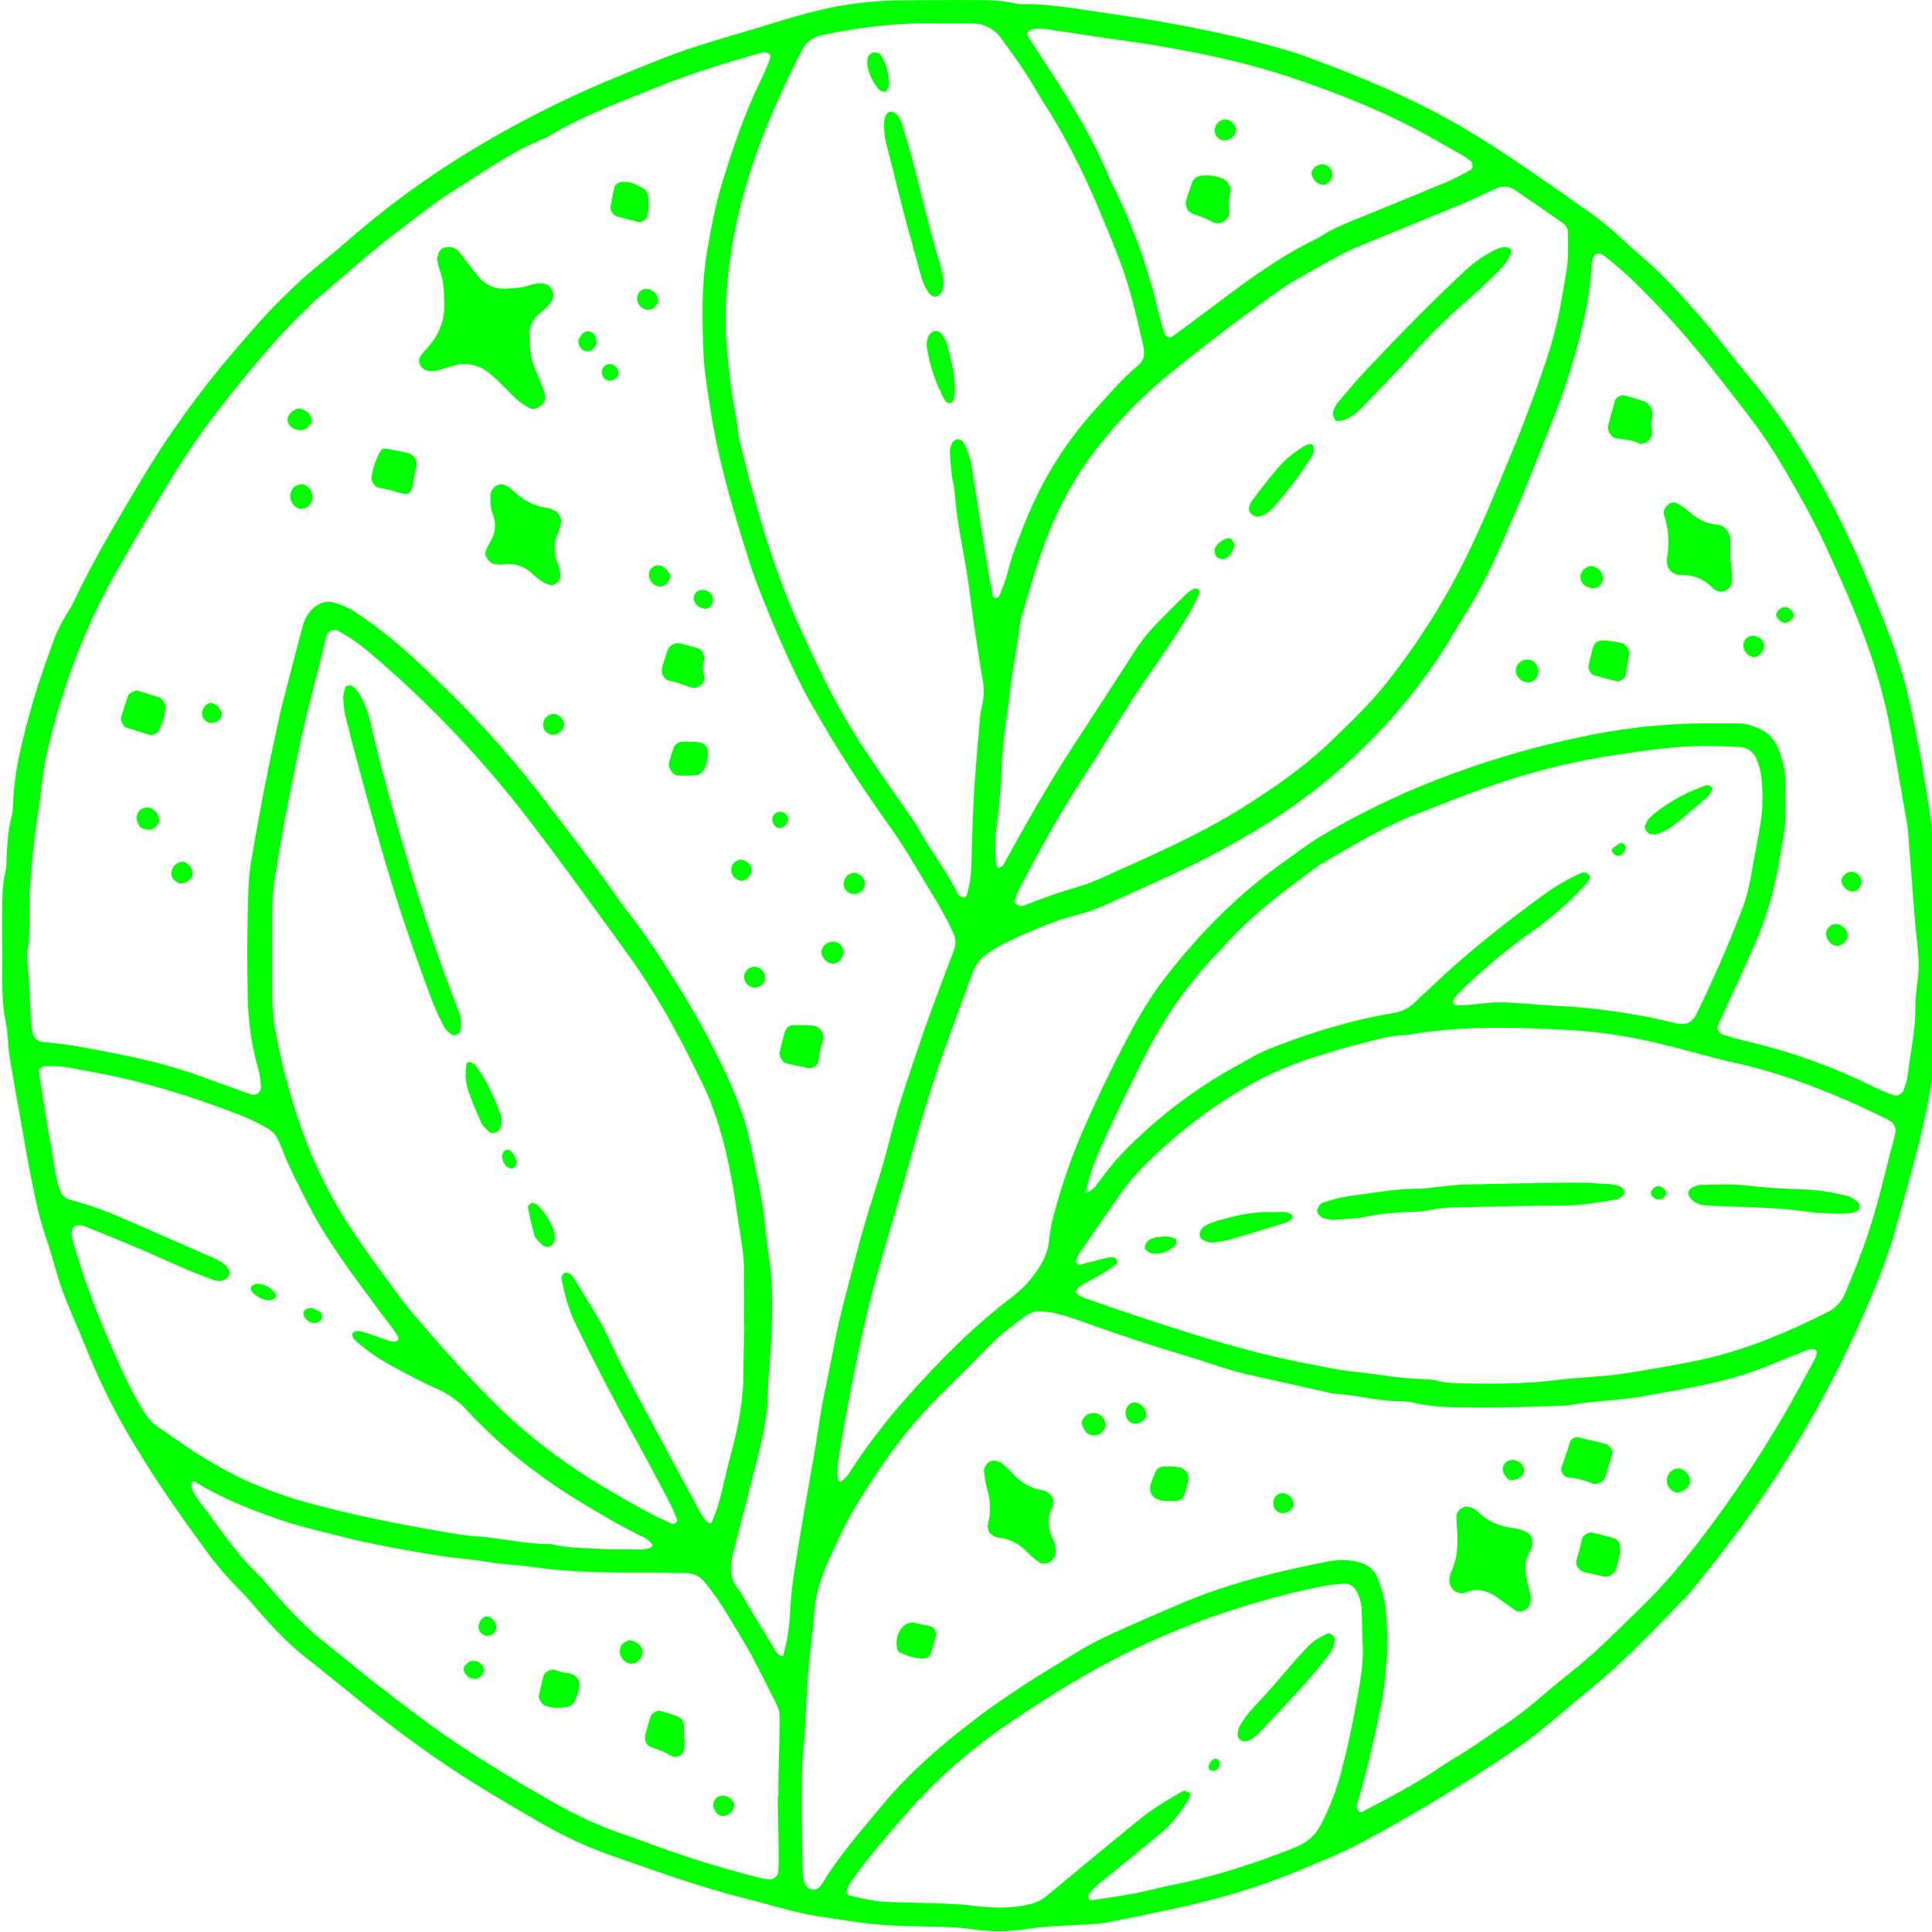 <svg xmlns="http://www.w3.org/2000/svg" xmlns:xlink="http://www.w3.org/1999/xlink" width="500" zoomAndPan="magnify" viewBox="0 0 375 375" height="500" preserveAspectRatio="xMidYMid meet" version="1.0"><path fill="#00ff00" d="M 0.441 183.223 C 0.441 180.738 0.402 178.25 0.441 175.793 C 0.484 173.699 0.492 171.605 1 169.543 C 1.199 168.605 1.301 167.66 1.297 166.703 C 1.375 164.035 1.527 161.379 2.199 158.773 C 2.422 157.84 2.543 156.891 2.555 155.934 C 2.711 150.176 4.117 144.652 5.59 139.137 C 7.012 133.812 8.824 128.586 10.758 123.418 C 11.273 122.191 11.875 121.008 12.555 119.867 C 13.098 118.867 13.781 117.934 14.266 116.906 C 18 108.969 22.508 101.453 26.969 93.914 C 32.418 84.719 38.629 76.074 45.605 67.977 C 48.461 64.656 51.281 61.312 54.418 58.234 C 57.098 55.527 59.922 52.977 62.887 50.582 C 65.578 48.453 68.102 46.137 70.734 43.945 C 82.355 34.258 95.137 26.418 108.723 19.832 C 115.062 16.762 121.59 14.152 128.129 11.527 C 135.227 8.688 142.586 6.82 149.844 4.562 C 152.742 3.66 155.652 2.785 158.617 2.078 C 163.809 0.805 169.078 0.137 174.426 0.074 C 179.566 0.039 184.715 -0.008 189.844 0.023 C 192.125 0.023 194.414 0.09 196.664 0.605 C 197.414 0.762 198.172 0.832 198.934 0.816 C 204.102 0.777 209.168 1.762 214.242 2.477 C 225.52 4.07 236.734 6.098 247.734 9.176 C 249.199 9.59 250.676 9.977 252.105 10.492 C 261.234 13.789 270.234 17.371 278.844 21.914 C 287.633 26.547 295.703 32.266 303.844 37.891 C 304.785 38.539 305.68 39.25 306.633 39.887 C 309.645 41.898 312.473 44.148 315.117 46.633 C 317.469 48.848 320.016 50.848 322.305 53.148 C 326.621 57.457 330.656 62.016 334.41 66.824 C 336.16 69.082 337.957 71.316 339.789 73.496 C 344.73 79.332 348.84 85.758 352.613 92.363 C 356.293 98.824 359.551 105.492 362.383 112.367 C 364.266 116.941 366.172 121.516 367.793 126.188 C 370.035 132.672 371.395 139.395 372.652 146.129 C 373.457 150.43 374.105 154.758 374.781 159.078 C 374.953 160.203 374.98 161.355 375.059 162.496 C 375.137 163.637 375.059 164.809 375.281 165.914 C 376.148 170.047 376.086 174.246 376.289 178.426 C 376.344 179.57 376.289 180.742 376.555 181.836 C 377.145 184.289 377.156 186.762 377.062 189.23 C 376.832 195.121 376.652 201.027 375.371 206.82 C 373.949 218.012 370.652 228.75 367.641 239.555 C 366.621 243.031 365.406 246.434 364 249.77 C 357.492 265.703 349.23 280.664 339.215 294.66 C 335.793 299.48 332.121 304.086 328.395 308.664 C 328.039 309.102 327.688 309.547 327.27 309.957 C 321.441 315.969 315.703 322.082 309.203 327.406 C 305.82 330.18 302.527 333.086 299.125 335.82 C 297.203 337.375 295.195 338.832 293.145 340.211 C 283.84 346.52 274.234 352.316 264.32 357.609 C 260.617 359.578 256.746 361.156 252.879 362.766 C 245.844 365.703 238.609 368.027 231.18 369.734 C 225.801 370.957 220.406 372.086 214.992 373.125 C 213.137 373.48 211.215 373.52 209.316 373.617 C 205.898 373.793 202.492 373.918 199.086 374.461 C 195.48 374.996 191.875 374.977 188.27 374.402 C 186.195 374.137 184.109 373.996 182.016 373.988 C 178.211 373.887 174.391 373.902 170.605 373.57 C 166.637 373.215 162.695 372.535 158.75 371.941 C 154.039 371.23 149.527 369.691 144.914 368.555 C 136.043 366.359 127.461 363.227 118.844 360.23 C 113.984 358.52 109.328 356.363 104.875 353.773 C 98.945 350.352 93.031 346.891 87.316 343.09 C 82.098 339.602 77.043 335.879 72.109 331.973 C 67.789 328.543 63.543 325.016 59.207 321.602 C 56.047 319.117 53.297 316.23 50.656 313.219 C 49.277 311.648 47.949 310.027 46.457 308.547 C 44.039 306.117 41.828 303.512 39.824 300.73 C 34.859 293.984 30.078 287.105 25.785 279.906 C 22.535 274.52 19.711 268.914 17.305 263.102 C 16.086 260.105 14.848 257.113 13.559 254.148 C 12.289 251.168 11.238 248.113 10.41 244.98 C 9.914 243.145 9.297 241.336 8.703 239.531 C 7.508 235.91 6.75 232.18 6.012 228.449 C 5.234 224.547 4.594 220.59 3.883 216.656 C 3.176 212.723 2.465 208.793 1.832 204.848 C 1.508 202.785 1.59 200.641 1.16 198.605 C 0.09 193.516 0.551 188.352 0.441 183.223 Z M 151.973 321.473 C 152.766 318.734 153.227 315.945 153.359 313.102 C 153.547 307.949 154.531 302.898 155.348 297.836 C 156.168 292.773 157.094 287.715 157.977 282.652 C 158.734 278.344 159.238 273.996 160.172 269.719 C 160.863 266.559 161.441 263.375 162.094 260.211 C 162.52 258.16 162.922 256.109 163.453 254.086 C 165.375 246.723 167.176 239.328 169.527 232.074 C 170.699 228.457 171.793 224.805 172.719 221.117 C 174.383 214.457 176.68 207.98 178.875 201.512 C 180.828 195.746 183.055 190.074 185.188 184.363 C 185.391 183.828 185.48 183.273 185.453 182.699 C 185.422 182.125 185.281 181.582 185.023 181.066 C 183.734 178.301 182.273 175.629 180.641 173.051 C 178.16 168.996 175.82 164.82 173.074 160.945 C 168.105 153.945 163.348 146.84 159.078 139.402 C 158.129 137.754 157.137 136.125 156.262 134.434 C 153.887 129.871 151.785 125.176 149.805 120.434 C 148.188 116.57 146.609 112.691 145.348 108.691 C 142.293 99.074 139.426 89.41 137.898 79.41 C 137.352 75.836 136.699 72.254 136.555 68.652 C 136.285 62.004 136.125 55.352 137.266 48.711 C 138.047 44.199 138.871 39.723 140.219 35.352 C 142.348 28.438 144.676 21.59 147.918 15.086 C 148.508 13.895 148.938 12.629 149.457 11.398 C 149.641 10.961 149.594 10.613 149.211 10.441 C 148.879 10.254 148.527 10.16 148.148 10.16 C 147.586 10.266 147.039 10.414 146.5 10.605 C 140.277 12.379 134.117 14.277 128.098 16.703 C 120.859 19.613 113.527 22.277 106.777 26.289 C 106.461 26.5 106.125 26.684 105.777 26.84 C 99.168 29.449 93.465 33.625 87.508 37.367 C 84.277 39.398 81.336 41.82 78.285 44.086 C 72.305 48.512 66.844 53.547 61.164 58.332 C 60.586 58.82 60.102 59.398 59.531 59.926 C 55.383 63.871 51.629 68.18 47.988 72.586 C 42.645 79.051 37.559 85.723 33.234 92.906 C 29.508 99.109 25.781 105.316 22.215 111.613 C 20.262 115.102 18.488 118.684 16.895 122.352 C 13.703 129.703 11.195 137.281 9.379 145.09 C 8.844 147.316 8.434 149.562 8.152 151.836 C 7.906 153.914 7.66 155.98 7.359 158.055 C 6.43 164.445 5.684 170.891 5.676 177.383 C 5.676 179.867 5.824 182.332 5.285 184.789 C 5.129 185.496 5.316 186.297 5.371 187.051 C 5.473 188.57 5.613 190.086 5.695 191.602 C 5.824 194.086 5.906 196.551 6.051 199.02 C 6.121 199.586 6.238 200.141 6.402 200.688 C 6.551 201.328 7.375 202.156 7.965 202.207 C 10.805 202.461 13.625 202.816 16.434 203.34 C 24.102 204.762 31.758 206.234 39.102 208.969 C 41.418 209.828 43.754 210.641 46.078 211.473 C 46.973 211.793 47.855 212.129 48.766 212.43 C 48.988 212.504 49.215 212.52 49.445 212.484 C 49.68 212.449 49.891 212.359 50.078 212.223 C 50.266 212.082 50.414 211.91 50.52 211.699 C 50.625 211.492 50.676 211.27 50.676 211.035 C 50.59 209.508 50.324 208.016 49.871 206.559 C 48.754 202.301 48.164 197.977 48.094 193.578 C 47.93 186.902 47.98 180.238 48.195 173.574 C 48.215 171.668 48.363 169.777 48.641 167.895 C 50.062 159.453 51.605 151.035 53.473 142.688 C 53.93 140.645 54.316 138.586 54.832 136.562 C 56.098 131.594 57.418 126.621 58.734 121.652 C 58.832 121.281 58.949 120.922 59.09 120.566 C 59.59 119.277 60.418 118.258 61.574 117.5 C 62.047 117.16 62.57 116.945 63.145 116.852 C 63.715 116.758 64.281 116.793 64.84 116.957 C 66.5 117.43 68.047 118.156 69.477 119.133 C 71.352 120.43 73.211 121.766 74.996 123.188 C 78.422 125.914 81.617 128.918 84.777 131.953 C 91.82 138.668 98.34 145.855 104.336 153.516 C 109.012 159.527 113.598 165.602 118.094 171.746 C 119.219 173.277 120.203 174.922 121.395 176.402 C 125.23 181.156 128.492 186.285 131.711 191.465 C 135.047 196.801 138.055 202.312 140.734 208.004 C 142.832 212.492 144.637 217.086 145.66 221.977 C 146.445 225.699 147.25 229.41 147.887 233.16 C 148.465 236.551 148.625 239.98 149.168 243.359 C 150.234 250 149.91 256.66 149.5 263.305 C 149.355 265.578 149.07 267.855 149.055 270.133 C 149.027 273.977 148.344 277.715 147.418 281.414 C 145.867 287.695 144.227 293.949 142.617 300.23 C 142.426 300.965 142.215 301.699 142.066 302.441 C 141.629 304.574 141.812 306.578 143.262 308.383 C 143.973 309.266 144.445 310.332 145.035 311.312 C 146.809 314.246 148.555 317.191 150.355 320.105 C 150.664 320.637 150.984 321.379 151.973 321.473 Z M 330.355 140.414 C 332.234 140.414 334.711 140.395 337.184 140.414 C 337.949 140.41 338.703 140.504 339.445 140.691 C 342.109 141.426 344.312 142.75 345.281 145.59 C 345.898 147.406 346.508 149.195 346.52 151.129 C 346.535 153.613 346.605 156.078 346.566 158.551 C 346.527 161.23 345.859 163.824 345.461 166.453 C 344.531 172.508 342.82 178.336 340.336 183.934 C 338.473 188.102 336.559 192.25 334.656 196.406 C 334.266 197.27 333.848 198.129 333.461 198.996 C 333.18 199.633 333.676 200.609 334.406 200.824 C 335.863 201.246 337.316 201.711 338.793 202.047 C 347.727 204.121 356.289 207.223 364.477 211.348 C 365.512 211.824 366.57 212.242 367.648 212.602 C 368.273 212.832 369.273 212.285 369.477 211.625 C 369.762 210.719 370.148 209.816 370.262 208.887 C 370.805 204.359 371.84 199.898 371.777 195.285 C 371.742 192.641 372.422 189.988 372.426 187.34 C 372.43 184.691 371.965 182.039 371.75 179.387 C 371.27 173.316 370.812 167.246 370.332 161.176 C 370.305 160.793 370.254 160.414 370.188 160.039 C 369.176 154.234 368.195 148.422 367.133 142.621 C 366.344 138.316 365.305 134.07 364.02 129.887 C 361.383 121.309 357.691 113.164 353.91 105.055 C 351.898 100.738 349.562 96.594 347.168 92.473 C 345.113 88.824 342.844 85.312 340.355 81.941 C 337.828 78.602 335.25 75.305 332.668 72 C 327.988 65.98 322.926 60.301 317.48 54.961 C 315.574 53.094 313.562 51.348 311.449 49.719 C 311.16 49.465 310.824 49.301 310.445 49.227 C 310.07 49.191 309.754 49.309 309.492 49.582 C 309.191 50.07 309.02 50.598 308.969 51.168 C 308.711 56.523 307.621 61.742 306.238 66.883 C 304.801 72.219 303.047 77.449 300.977 82.574 C 298.492 88.746 296.09 94.969 293.434 101.074 C 291.012 106.656 288.609 112.266 285.441 117.492 C 284.453 119.117 283.445 120.734 282.484 122.375 C 277.145 131.473 270.613 139.613 262.895 146.797 C 257.457 151.871 251.578 156.363 245.25 160.266 C 240.727 163.074 236.07 165.645 231.281 167.977 C 225.805 170.641 220.219 173.059 214.684 175.594 C 212.777 176.473 210.805 177.164 208.766 177.668 C 205.973 178.344 203.328 179.41 200.703 180.508 C 197.547 181.816 194.398 183.191 191.57 185.168 C 190.262 186.039 189.344 187.219 188.816 188.699 C 186.688 194.605 184.461 200.484 182.383 206.41 C 181.062 210.18 179.902 214 178.742 217.82 C 177.648 221.469 176.699 225.152 175.648 228.809 C 174.066 234.289 172.453 239.766 170.852 245.238 C 168.074 254.746 166.129 264.441 164.316 274.164 C 163.691 277.527 163.113 280.902 162.586 284.285 C 162.449 285.195 162.586 286.156 162.645 287.09 C 162.617 287.32 162.715 287.48 162.93 287.562 C 163.145 287.648 163.32 287.598 163.461 287.41 C 163.902 287.066 164.293 286.668 164.633 286.223 C 168.035 280.926 171.832 275.93 176.02 271.23 C 182.23 264.246 188.754 257.59 196.219 251.934 C 198.211 250.441 199.91 248.668 201.316 246.609 C 202.527 244.836 203.398 243.012 203.629 240.863 C 203.742 239.535 203.953 238.223 204.266 236.926 C 205.812 230.824 207.836 224.887 210.34 219.113 C 213.348 212.324 216.566 205.625 220.121 199.105 C 222.023 195.574 224.211 192.234 226.684 189.078 C 233.07 180.977 240.254 173.656 248.711 167.648 C 251.348 165.773 253.895 163.777 256.688 162.137 C 262.586 158.637 268.695 155.562 275.016 152.906 C 285.051 148.734 295.383 145.508 306.008 143.227 C 314.027 141.445 322.145 140.5 330.355 140.398 Z M 155.59 350.711 C 155.66 355.137 155.715 359.324 155.816 363.516 C 155.82 364.281 155.973 365.016 156.266 365.719 C 156.527 366.242 156.941 366.59 157.504 366.762 C 158.086 366.863 158.602 366.715 159.043 366.32 C 159.871 365.289 160.488 364.09 161.246 363 C 164.398 358.465 167.988 354.289 171.535 350.055 C 176.461 344.164 182.18 339.207 188.211 334.512 C 194.668 329.457 201.641 325.176 208.637 320.93 C 210.742 319.637 212.914 318.465 215.156 317.418 C 219.82 315.285 224.535 313.246 229.254 311.23 C 238.223 307.398 247.633 305.109 257.152 303.199 C 259.031 302.777 260.926 302.711 262.828 303 C 265 303.375 266.734 304.379 267.523 306.641 C 268.234 308.621 268.836 310.57 268.988 312.707 C 269.242 316.309 269.621 319.891 268.988 323.488 C 268.945 323.867 268.926 324.246 268.93 324.629 C 268.789 326.906 268.477 329.164 267.988 331.398 C 266.695 337.734 265.266 344.035 263.398 350.215 C 263.34 350.402 263.32 350.594 263.344 350.789 C 263.371 350.965 263.43 351.133 263.516 351.289 C 263.543 351.383 263.594 351.469 263.664 351.543 C 263.734 351.613 263.816 351.668 263.91 351.703 C 264.004 351.738 264.102 351.75 264.203 351.738 C 264.301 351.73 264.395 351.699 264.48 351.645 C 269.352 349.062 274.27 346.562 278.852 343.477 C 279.957 342.734 281.066 341.996 282.211 341.324 C 285.828 339.191 289.195 336.707 292.66 334.387 C 296.918 331.52 300.629 327.918 304.68 324.758 C 309.789 320.773 314.297 316.105 318.934 311.594 C 323.191 307.469 326.93 302.914 330.504 298.227 C 336.629 290.195 342.191 281.793 347.195 273.02 C 348.891 270.043 350.512 267.027 352.133 264.008 C 352.789 262.793 352.773 262.125 352.293 261.973 C 351.738 261.805 351.195 261.84 350.668 262.086 C 348.375 263.008 346.059 263.906 343.793 264.871 C 340.094 266.395 336.293 267.578 332.383 268.426 C 327.941 269.449 323.441 270.199 318.961 271.012 C 314.074 271.906 309.105 271.863 304.246 272.82 C 298.727 272.965 293.211 273.242 287.695 273.215 C 283.141 273.191 278.559 273.273 274.062 272.207 C 273.125 272.027 272.18 271.949 271.223 271.973 C 267.023 271.902 262.961 270.684 258.773 270.5 C 253.211 269.254 247.648 268.012 242.098 266.762 C 237.84 265.793 233.742 264.195 229.551 262.969 C 223.164 261.094 216.871 258.938 210.598 256.719 C 207.922 255.777 205.238 254.754 202.348 254.559 C 201.164 254.434 200.09 254.715 199.121 255.406 C 196.812 257.094 194.508 258.766 192.48 260.805 C 189.129 264.199 185.758 267.566 182.379 270.91 C 175.957 277.242 170.828 284.566 166.184 292.211 C 164.219 295.457 162.637 298.957 161.051 302.402 C 159.633 305.52 158.457 308.793 158.133 312.207 C 157.801 315.812 157.363 319.398 157.016 322.992 C 156.465 328.676 156.469 334.391 155.906 340.078 C 155.547 343.688 155.676 347.332 155.59 350.711 Z M 144.488 257.328 L 144.418 257.328 C 144.418 254.09 144.457 250.852 144.418 247.617 C 144.434 245.715 144.316 243.824 144.062 241.938 C 143.094 235.938 142.402 229.895 140.996 223.961 C 139.895 219.309 138.516 214.781 136.43 210.492 C 135.504 208.609 134.594 206.727 133.645 204.863 C 130.191 198.07 126.375 191.469 121.91 185.301 C 115.551 176.504 109.223 167.699 102.625 159.082 C 98.566 153.793 94.266 148.711 89.73 143.836 C 84.16 137.828 78.246 132.18 71.992 126.891 C 69.98 125.133 67.801 123.617 65.457 122.344 C 64.898 122.055 63.727 122.512 63.523 123.105 C 63.441 123.273 63.371 123.445 63.309 123.621 C 61.645 130.844 59.562 137.953 58.059 145.23 C 56.363 153.418 54.711 161.609 53.445 169.879 C 53.109 171.758 52.918 173.648 52.867 175.559 C 52.84 181.84 52.84 188.121 52.867 194.402 C 52.922 196.496 53.16 198.57 53.578 200.625 C 54.684 206.617 56.238 212.492 58.234 218.25 C 61.023 226.406 64.906 234 69.883 241.031 C 70.648 242.117 71.375 243.242 72.168 244.309 C 75.008 248.121 77.664 252.086 80.754 255.668 C 85.832 261.586 91.008 267.422 96.578 272.898 C 100.117 276.363 103.887 279.559 107.883 282.484 C 113.719 286.781 119.984 290.375 126.332 293.816 C 127.656 294.527 129.055 295.133 130.434 295.766 C 130.613 295.816 130.789 295.797 130.953 295.703 C 131.145 295.637 131.285 295.512 131.367 295.328 C 131.453 295.145 131.457 294.961 131.383 294.77 C 130.859 293.555 130.344 292.324 129.723 291.156 C 127.594 287.125 125.445 283.086 123.23 279.086 C 119.16 271.77 115.301 264.344 111.645 256.809 C 110.301 254.039 109.562 251.129 108.992 248.129 C 108.934 247.832 109.203 247.418 109.418 247.137 C 109.633 246.859 110.629 247.109 110.918 247.492 C 111.031 247.645 111.188 247.766 111.273 247.926 C 113.758 251.973 116.434 255.91 118.391 260.273 C 119.719 263.219 121.191 266.105 122.707 268.961 C 127.18 277.359 131.68 285.738 136.215 294.098 C 136.504 294.582 136.859 295.016 137.281 295.391 C 137.633 295.727 138.07 295.688 138.223 295.309 C 138.746 294.098 139.195 292.859 139.57 291.594 C 140.391 288.469 141.043 285.301 141.895 282.184 C 143.355 276.84 144.379 271.449 144.301 265.875 C 144.289 263.039 144.438 260.184 144.488 257.328 Z M 193.211 162.539 C 193.211 163.648 193.191 164.984 193.211 166.316 C 193.25 166.883 193.332 167.438 193.465 167.988 C 193.512 168.172 193.605 168.324 193.746 168.453 C 194.098 168.328 194.559 168.238 194.707 167.973 C 196.305 165.164 197.816 162.293 199.426 159.496 C 202.262 154.527 205.16 149.617 208.293 144.832 C 212.359 138.617 216.402 132.391 220.418 126.145 C 221.672 124.219 223.109 122.445 224.73 120.816 C 226.605 118.918 228.48 117.023 230.391 115.16 C 230.824 114.793 231.297 114.488 231.809 114.25 C 232 114.184 232.184 114.199 232.359 114.301 C 232.543 114.375 232.676 114.504 232.754 114.684 C 232.836 114.863 232.844 115.047 232.773 115.234 C 231 119.258 228.492 122.855 226.082 126.504 C 224.195 129.363 222.137 132.109 220.285 134.992 C 216.789 140.441 213.465 146 209.922 151.418 C 205.434 158.281 201.535 165.477 197.754 172.738 C 197.426 173.418 197.152 174.117 196.922 174.836 C 196.863 175.016 196.887 175.184 197 175.34 C 197.281 175.578 197.602 175.738 197.961 175.82 C 198.344 175.863 198.715 175.809 199.074 175.66 C 202.418 174.285 205.844 173.133 209.305 172.109 C 210.586 171.738 211.84 171.285 213.059 170.75 C 222.773 166.375 232.574 162.23 241.633 156.484 C 247.434 152.809 253.055 148.914 258.023 144.172 C 262.016 140.355 266.039 136.531 269.434 132.172 C 275.457 124.508 280.609 116.297 284.891 107.535 C 287.793 101.531 290.328 95.371 292.879 89.215 C 295.859 82 298.656 74.719 300.977 67.258 C 302.512 62.324 303.285 57.25 304.117 52.188 C 304.473 49.953 304.34 47.629 304.359 45.344 C 304.375 44.953 304.297 44.578 304.129 44.227 C 303.961 43.875 303.723 43.578 303.41 43.344 C 300.301 41.156 297.16 39.004 294.012 36.859 C 292.801 36.035 291.5 36.09 290.207 36.672 C 287.949 37.684 285.727 38.781 283.445 39.734 C 276.945 42.434 270.418 45.059 263.91 47.754 C 262.676 48.25 261.473 48.812 260.293 49.434 C 257.453 50.969 254.617 52.551 251.805 54.152 C 250.645 54.809 249.52 55.516 248.434 56.285 C 241.297 61.359 234.32 66.648 227.5 72.145 C 222.004 76.598 217.09 81.617 212.75 87.203 C 210.074 90.684 207.77 94.395 205.832 98.34 C 202.379 105.188 200.43 112.539 198.254 119.848 C 198.152 120.219 198.078 120.59 198.031 120.969 C 197.566 123.977 197.164 127.004 196.633 129.992 C 196.031 133.371 195.793 136.797 195.25 140.168 C 194.781 143.375 194.492 146.594 194.375 149.828 C 194.301 151.348 194.254 152.875 194.105 154.391 C 193.867 157.027 193.547 159.668 193.223 162.551 Z M 208.77 250.832 C 209.559 251.742 210.711 252.004 211.77 252.383 C 214.988 253.531 218.234 254.629 221.484 255.703 C 232.34 259.285 243.215 262.746 254.473 264.82 C 257.09 265.309 259.695 265.938 262.34 266.188 C 267.074 266.637 271.75 267.641 276.531 267.684 C 277.297 267.695 278.051 267.793 278.793 267.98 C 280.66 268.457 282.562 268.488 284.469 268.523 C 290.559 268.637 296.629 268.586 302.707 267.816 C 306.844 267.285 311.031 267.27 315.195 266.613 C 319.699 265.906 324.188 265.141 328.676 264.254 C 337.898 262.418 346.488 258.863 354.832 254.629 C 355.602 254.234 356.273 253.715 356.852 253.074 C 357.434 252.43 357.879 251.703 358.191 250.898 C 359.828 247.043 361.383 243.16 362.684 239.184 C 364.77 232.848 366.184 226.336 367.906 219.902 C 368.004 219.422 367.949 218.957 367.734 218.516 C 367.52 218.07 367.195 217.738 366.754 217.516 C 366.59 217.426 366.441 217.301 366.27 217.219 C 363.688 216.004 361.133 214.734 358.512 213.598 C 351.512 210.594 344.398 207.961 336.914 206.332 C 330.977 205.043 325.18 203.137 319.215 201.914 C 314.746 200.949 310.234 200.316 305.676 200.008 C 294.844 199.379 283.984 198.977 273.207 200.879 C 270.121 200.879 267.199 201.828 264.246 202.535 C 261.293 203.242 258.383 204.176 255.477 205.074 C 250.918 206.48 246.555 208.355 242.395 210.691 C 235.074 214.863 228.434 219.934 222.484 225.898 C 220.559 227.754 218.824 229.777 217.285 231.961 C 214.703 235.73 212.09 239.484 209.523 243.262 C 209.238 243.758 209.016 244.277 208.863 244.828 C 208.828 244.934 208.957 245.145 209.066 245.242 C 209.18 245.344 209.422 245.52 209.551 245.488 C 211.387 245.039 213.219 244.551 215.059 244.102 C 215.426 244.031 215.797 244.023 216.172 244.074 C 216.355 244.133 216.504 244.242 216.617 244.398 C 216.914 244.727 216.953 245.109 216.652 245.359 C 214.742 246.965 212.496 248.027 210.34 249.234 C 209.637 249.609 209.035 250.059 208.781 250.84 Z M 181.742 4.543 C 174.293 4.367 166.945 5.277 159.664 6.797 C 157.871 7.176 156.531 8.031 155.676 9.699 C 151.254 18.355 147.328 27.215 144.652 36.602 C 142.168 45.258 140.797 54.043 140.863 63.062 C 140.891 66.5 141.316 69.883 141.664 73.297 C 142.047 77.094 142.992 80.793 143.344 84.586 C 146.223 96.633 149.492 108.547 154.445 119.945 C 156.422 124.488 158.551 128.949 160.758 133.379 C 163.188 138.133 165.91 142.715 168.918 147.125 C 171.562 151.074 174.316 154.953 177.016 158.867 C 177.445 159.496 177.887 160.125 178.25 160.793 C 180.633 165.133 183.711 169.055 185.926 173.5 C 186.027 173.664 186.16 173.797 186.324 173.898 C 186.48 174.008 186.645 174.098 186.82 174.164 C 186.906 174.199 186.992 174.215 187.086 174.211 C 187.18 174.207 187.27 174.184 187.352 174.141 C 187.434 174.094 187.5 174.035 187.555 173.961 C 187.609 173.883 187.645 173.801 187.66 173.707 C 188.203 171.875 188.5 170 188.551 168.09 C 188.664 163.328 188.793 158.562 189.07 153.805 C 189.367 148.867 189.836 143.941 190.254 139.008 C 190.336 138.25 190.473 137.504 190.668 136.766 C 191.039 135.07 191.051 133.375 190.695 131.68 C 190.035 127.938 189.496 124.168 188.949 120.406 C 188.422 116.832 188.062 113.227 187.418 109.676 C 186.539 104.805 185.617 99.945 185.242 95.004 C 185.168 94.062 184.84 93.141 184.734 92.195 C 184.566 90.688 184.434 89.172 184.379 87.652 C 184.387 87.074 184.523 86.527 184.781 86.008 C 184.996 85.695 185.277 85.457 185.625 85.301 C 185.977 85.094 186.852 85.512 187.043 85.902 C 187.848 87.43 188.379 89.047 188.641 90.754 C 189.426 95.828 190.211 100.906 191.027 105.977 C 191.539 109.172 192.09 112.336 192.652 115.512 C 192.66 115.613 192.691 115.707 192.746 115.789 C 192.801 115.875 192.871 115.945 192.961 115.996 C 193.051 116.047 193.145 116.07 193.246 116.074 C 193.348 116.078 193.445 116.059 193.535 116.016 C 193.719 115.969 193.859 115.867 193.961 115.711 C 194.496 114.289 195.141 112.906 195.496 111.449 C 196.359 107.918 197.688 104.566 199.047 101.203 C 202.41 92.797 207.172 85.281 213.336 78.652 C 215.789 76 218.102 73.207 220.941 70.934 C 221.23 70.688 221.469 70.391 221.648 70.055 C 221.852 69.727 221.977 69.371 222.027 68.988 C 222.09 68.418 222.062 67.852 221.953 67.289 C 220.645 61.535 219.355 55.754 217.215 50.25 C 213.281 40.129 209.055 30.141 203.207 20.922 C 202.496 19.797 201.789 18.672 201.113 17.512 C 199.137 14.027 196.77 10.805 194.43 7.574 C 193.781 6.605 192.938 5.852 191.902 5.316 C 190.867 4.781 189.77 4.527 188.605 4.559 C 186.324 4.539 184.043 4.543 181.742 4.543 Z M 118.273 300.73 C 119.605 300.73 120.938 300.758 122.27 300.73 C 123.598 300.707 124.934 300.934 126.211 300.41 C 126.363 300.352 126.566 300.223 126.594 300.098 C 126.625 299.895 126.578 299.719 126.449 299.562 C 126.074 299.141 125.648 298.785 125.164 298.5 C 121.031 296.543 117.105 294.211 113.191 291.859 C 106.32 287.727 99.906 282.984 94.184 277.344 C 93.117 276.277 91.984 275.23 90.969 274.098 C 89.188 272.07 87.059 270.523 84.582 269.457 C 81.965 268.336 79.457 266.945 76.938 265.609 C 74.043 264.121 71.367 262.301 68.918 260.156 C 68.484 259.77 68.207 258.938 68.473 258.715 C 68.965 258.344 69.504 258.254 70.09 258.445 C 70.461 258.527 70.824 258.629 71.184 258.75 C 72.445 259.184 73.699 259.617 74.957 260.055 C 75.668 260.301 76.355 260.609 77.125 260.219 C 77.609 259.973 77.48 259.562 76.219 257.871 C 75.43 256.805 74.609 255.742 73.82 254.676 C 68.629 247.637 63.277 240.723 59.348 232.824 C 57.906 229.93 56.363 227.094 55.176 224.086 C 54.82 223.195 54.434 222.332 54.086 221.445 C 53.621 220.355 52.871 219.527 51.832 218.961 C 49.684 217.723 47.441 216.691 45.109 215.859 C 36.555 212.641 27.863 209.91 18.852 208.246 C 16.609 207.832 14.371 207.371 12.113 207.043 C 10.977 206.934 9.84 206.902 8.703 206.949 C 8.168 206.949 7.48 207.574 7.551 208.016 C 8.324 212.883 9.016 217.773 9.926 222.617 C 10.453 225.414 10.688 228.297 11.637 230.996 C 11.773 231.461 12.016 231.863 12.367 232.199 C 12.719 232.535 13.129 232.766 13.598 232.883 C 16.918 233.746 20.145 234.867 23.285 236.246 C 29.402 238.863 35.488 241.57 41.582 244.23 C 42.273 244.547 42.934 244.922 43.559 245.355 C 43.844 245.605 44.086 245.895 44.285 246.219 C 44.617 246.648 44.688 247.457 44.312 247.801 C 43.93 248.211 43.473 248.496 42.934 248.656 C 42.359 248.691 41.809 248.59 41.285 248.359 C 35.883 246.492 30.789 243.891 25.508 241.73 C 22.52 240.508 19.539 239.246 16.531 238.062 C 15.992 237.867 15.438 237.801 14.867 237.863 C 14.477 237.945 14.203 238.164 14.039 238.527 C 13.762 239.465 14.004 240.406 14.27 241.324 C 15.965 247.168 18.012 252.891 20.406 258.484 C 22.66 263.727 24.832 269.008 27.859 273.891 C 28.566 275.039 29.32 276.07 30.473 276.836 C 33.168 278.609 35.758 280.582 38.5 282.285 C 41.227 284.023 44.047 285.598 46.957 287.008 C 51.633 289.164 56.465 290.875 61.453 292.145 C 69.176 294.156 76.988 295.77 84.871 297.113 C 87.305 297.531 89.746 298.027 92.199 298.18 C 97.137 298.496 101.973 299.734 106.941 299.715 C 110.652 300.598 114.477 300.453 118.273 300.73 Z M 330.793 144.766 C 325.059 144.836 319.395 145.688 313.766 146.5 C 305.652 147.723 297.715 149.668 289.953 152.336 C 284.91 154.031 279.98 156.062 275.012 157.988 C 268.598 160.473 262.734 164.023 256.816 167.488 C 256.48 167.672 256.156 167.871 255.844 168.086 C 249.539 172.703 243.266 177.348 237.996 183.184 C 237.359 183.895 236.691 184.57 236.039 185.262 C 230.617 190.961 226.125 197.312 222.559 204.32 C 219.898 209.59 217.266 214.879 214.801 220.238 C 213.219 223.68 211.629 227.148 210.879 230.91 C 210.785 231.387 210.879 231.57 211.199 231.371 C 211.707 231.113 212.16 230.773 212.551 230.359 C 214.273 228.082 215.961 225.777 217.961 223.723 C 224.5 216.973 231.891 211.34 240.129 206.82 C 242.133 205.723 244.086 204.488 246.195 203.652 C 254 200.566 261.977 198.062 270.258 196.668 C 272.004 196.438 273.5 195.699 274.746 194.453 C 275.684 193.508 276.703 192.641 277.66 191.719 C 284.402 185.223 291.715 179.453 299.254 173.945 C 301.555 172.23 304.016 170.773 306.629 169.582 C 306.973 169.41 307.336 169.344 307.723 169.379 C 308.062 169.496 308.34 169.699 308.559 169.988 C 308.652 170.172 308.652 170.355 308.559 170.539 C 308.277 171.031 307.949 171.492 307.578 171.922 C 304.312 175.406 300.715 178.508 296.785 181.227 C 291.988 184.68 287.48 188.48 283.262 192.625 C 282.871 193.035 282.52 193.477 282.199 193.945 C 282.098 194.109 282.051 194.289 282.051 194.484 C 282.047 194.676 282.117 194.84 282.258 194.973 C 282.402 195.102 282.57 195.156 282.762 195.137 C 285.43 195.207 288.035 194.574 290.715 194.562 C 294.734 194.543 298.688 195.109 302.68 195.27 C 306.293 195.426 309.875 195.816 313.465 196.336 C 317.234 196.848 320.965 197.555 324.656 198.465 C 325.395 198.668 326.145 198.758 326.91 198.727 C 327.477 198.664 327.977 198.445 328.406 198.07 C 328.82 197.664 329.137 197.191 329.355 196.652 C 332.555 190.16 335.445 183.535 338.031 176.77 C 338.863 174.637 339.469 172.438 339.844 170.176 C 340.418 166.625 341.215 163.074 341.777 159.523 C 342.215 156.488 342.234 153.445 341.832 150.406 C 341.672 149.465 341.414 148.555 341.066 147.668 C 340.52 146.066 339.355 145.117 337.695 145 C 335.367 144.84 333.082 144.836 330.801 144.766 Z M 150.957 348.594 L 151.09 348.594 C 151.09 347.449 151.07 346.309 151.09 345.168 C 151.172 341.547 151.281 337.93 151.363 334.312 C 151.395 333.16 151.336 332.012 150.809 330.965 C 149.09 327.566 147.434 324.137 145.594 320.809 C 143.844 317.645 141.93 314.566 140.012 311.504 C 139.105 310.059 138.016 308.73 137.008 307.348 C 135.895 305.824 134.371 305.277 132.527 305.316 C 130.816 305.355 129.102 305.23 127.387 305.234 C 119.398 305.234 111.422 305.344 103.461 304.168 C 100.461 303.723 97.43 303.668 94.398 303.141 C 91.223 302.59 87.992 302.434 84.793 301.891 C 78.406 300.848 72.051 299.734 65.785 298.125 C 62.105 297.184 58.383 296.352 54.785 295.129 C 49.02 293.176 43.332 290.984 38.113 287.75 C 37.953 287.633 37.777 287.57 37.582 287.559 C 37.434 287.559 37.188 287.727 37.172 287.844 C 37.09 288.195 37.098 288.543 37.195 288.891 C 38.098 291.023 39.762 292.66 41.062 294.527 C 43.785 298.434 46.629 302.242 50.086 305.555 C 51.043 306.477 51.859 307.543 52.73 308.551 C 56.219 312.598 59.895 316.438 64.148 319.703 C 66.867 321.789 69.441 324.062 72.148 326.16 C 77.41 330.238 82.656 334.348 88.195 338.062 C 94.523 342.32 101.047 346.227 107.672 349.98 C 110.82 351.766 114.066 353.348 117.414 354.719 C 119.699 355.656 122.082 356.34 124.391 357.227 C 132.047 360.121 139.844 362.57 147.777 364.574 C 148.336 364.684 148.902 364.754 149.469 364.777 C 150.098 364.844 151.039 364.07 151.062 363.445 C 151.109 362.305 151.16 361.164 151.145 360.027 C 151.109 356.211 151.027 352.402 150.957 348.594 Z M 264.48 318.836 C 264.422 316.746 264.363 314.652 264.301 312.559 C 264.266 311.406 264.008 310.305 263.523 309.258 C 262.98 308.062 262.078 307.324 260.941 307.402 C 259.613 307.457 258.293 307.602 256.984 307.828 C 246.152 310.016 235.664 313.289 225.512 317.652 C 214.988 322.199 205.227 328.066 195.812 334.504 C 188.848 339.215 182.543 344.684 176.898 350.918 C 172.836 355.449 168.914 360.094 165.316 365.008 C 165.008 365.484 164.73 365.984 164.488 366.496 C 164.18 367.059 164.367 367.816 164.844 367.918 C 167.434 368.516 170.008 369.148 172.695 369.188 C 175.734 369.23 178.773 369.371 181.812 369.449 C 184.09 369.504 186.352 369.605 188.629 369.879 C 192.395 370.34 196.199 370.535 199.98 369.586 C 201.109 369.332 202.121 368.84 203.02 368.113 C 207.984 363.992 212.969 359.879 217.965 355.773 C 219.742 354.324 221.465 352.828 223.332 351.512 C 225.352 350.094 227.5 348.883 229.629 347.637 C 229.848 347.504 230.34 347.715 230.637 347.863 C 230.82 347.949 230.945 348.09 231.004 348.285 C 231.062 348.48 231.039 348.664 230.934 348.84 C 229.41 351.488 227.598 353.918 225.238 355.883 C 222.172 358.434 219.066 360.941 215.988 363.477 C 214.375 364.797 212.602 365.941 211.375 367.66 C 211.219 367.879 211.309 368.309 211.375 368.621 C 211.398 368.727 211.707 368.867 211.863 368.84 C 214.676 368.414 217.492 368.027 220.281 367.504 C 222.707 367.047 225.082 366.363 227.504 365.887 C 235.359 364.348 242.934 361.895 250.375 359 C 250.906 358.793 251.441 358.555 251.949 358.328 C 252.918 357.914 253.785 357.344 254.555 356.621 C 255.32 355.898 255.941 355.062 256.414 354.121 C 258.332 350.383 259.773 346.469 260.738 342.379 C 261.605 338.883 262.391 335.355 263.043 331.812 C 263.809 327.562 264.762 323.273 264.48 318.836 Z M 201.211 5.555 C 200.977 5.559 200.746 5.586 200.52 5.637 C 200.168 5.773 199.723 5.871 199.551 6.137 C 199.395 6.488 199.406 6.832 199.59 7.168 C 201.219 9.73 202.906 12.262 204.555 14.812 C 208.582 21.043 212.359 27.418 215.223 34.281 C 215.668 35.344 216.195 36.344 216.699 37.367 C 218.203 40.441 219.492 43.605 220.711 46.805 C 222.684 51.965 224.086 57.285 225.383 62.637 C 225.559 63.371 225.82 64.078 226.062 64.793 C 226.238 65.316 227.082 65.68 227.461 65.402 C 229.293 64.055 231.125 62.703 232.945 61.34 C 240.246 55.875 247.426 50.227 255.711 46.254 C 256.051 46.082 256.379 45.891 256.695 45.676 C 258.621 44.438 260.727 43.562 262.84 42.699 C 268.82 40.266 274.797 37.836 280.754 35.348 C 282.32 34.691 283.82 33.852 285.328 33.055 C 286.02 32.699 285.98 31.617 285.297 31.129 C 285.008 30.887 284.703 30.664 284.383 30.461 C 281.898 29.039 279.449 27.621 276.957 26.23 C 268.613 21.617 259.758 18.125 250.762 15.098 C 242.309 12.258 233.574 10.371 224.762 8.895 C 221.387 8.324 218.02 7.867 214.621 7.387 C 210.863 6.855 207.117 6.242 203.363 5.691 C 202.613 5.582 201.848 5.59 201.211 5.555 Z M 201.211 5.555 " fill-opacity="1" fill-rule="nonzero"/><path fill="#00ff00" d="M 105.816 77.363 C 105.797 78.566 103.867 79.805 102.84 79.227 C 101.996 78.793 101.203 78.273 100.469 77.672 C 99.336 76.664 98.34 75.516 97.227 74.461 C 96.418 73.652 95.562 72.902 94.66 72.203 C 93.742 71.488 92.711 71.023 91.57 70.801 C 90.426 70.578 89.297 70.625 88.176 70.941 C 87.078 71.23 86.008 71.652 84.906 71.926 C 84.34 72.02 83.773 72.047 83.207 72.004 C 82.578 72.004 81.711 71.312 81.492 70.711 C 81.254 70.141 81.305 69.598 81.648 69.082 C 82.191 68.312 82.863 67.637 83.469 66.906 C 84.402 65.809 85.113 64.578 85.594 63.219 C 86.07 61.859 86.293 60.461 86.254 59.016 C 86.199 56.727 86.172 54.453 85.301 52.273 C 85.117 51.734 84.984 51.18 84.898 50.617 C 84.719 49.73 85.27 48.512 85.984 48.184 C 86.246 48.066 86.52 47.992 86.805 47.961 C 87.09 47.93 87.371 47.945 87.652 48.004 C 87.934 48.062 88.195 48.164 88.445 48.305 C 88.691 48.449 88.914 48.625 89.105 48.84 C 89.586 49.434 90.012 50.062 90.48 50.664 C 91.297 51.711 92.113 52.766 92.961 53.789 C 93.57 54.551 94.32 55.129 95.215 55.527 C 96.105 55.922 97.039 56.09 98.012 56.031 C 99.727 55.98 101.414 55.887 103.062 55.297 C 103.789 55.066 104.535 54.969 105.293 55.008 C 105.684 55.035 106.039 55.156 106.363 55.367 C 106.688 55.582 106.938 55.859 107.113 56.207 C 107.473 56.926 107.473 57.648 107.113 58.367 C 106.457 59.59 105.309 60.301 104.34 61.207 C 103.848 61.672 103.469 62.211 103.203 62.832 C 102.938 63.453 102.805 64.102 102.812 64.777 C 102.746 67.266 102.969 69.715 104.035 72.027 C 104.672 73.406 105.195 74.84 105.73 76.266 C 105.805 76.629 105.832 76.992 105.816 77.363 Z M 105.816 77.363 " fill-opacity="1" fill-rule="nonzero"/><path fill="#00ff00" d="M 107.105 113.641 C 106.582 113.527 106.082 113.352 105.605 113.117 C 104.797 112.629 104.051 112.059 103.359 111.414 C 102.617 110.66 101.742 110.121 100.734 109.801 C 99.727 109.477 98.699 109.406 97.656 109.59 C 97.094 109.625 96.535 109.59 95.977 109.488 C 94.961 109.371 93.941 107.809 94.297 106.926 C 94.418 106.566 94.57 106.223 94.762 105.898 C 96.086 103.879 96.535 101.828 95.547 99.465 C 95.137 98.469 95.234 97.242 95.227 96.117 C 95.238 95.73 95.348 95.375 95.555 95.051 C 95.758 94.723 96.035 94.473 96.375 94.297 C 96.883 93.949 97.418 93.898 97.984 94.145 C 98.512 94.363 98.984 94.668 99.402 95.055 C 101.332 96.984 103.582 98.25 106.32 98.605 C 106.867 98.742 107.387 98.953 107.875 99.238 C 108.344 99.453 109.023 100.656 108.938 101.141 C 108.836 101.883 108.648 102.609 108.375 103.309 C 107.914 104.258 107.676 105.262 107.656 106.316 C 107.637 107.371 107.844 108.379 108.273 109.344 C 108.539 110.047 108.703 110.773 108.77 111.523 C 108.852 112.34 108.395 112.945 107.734 113.398 C 107.531 113.496 107.32 113.578 107.105 113.641 Z M 107.105 113.641 " fill-opacity="1" fill-rule="nonzero"/><path fill="#00ff00" d="M 80.816 90.562 C 80.66 91.297 80.465 92.027 80.359 92.773 C 79.91 96.125 79.574 96.344 76.57 95.375 C 75.508 95.02 74.387 94.863 73.293 94.598 C 72.758 94.465 72.027 93.359 72.086 92.84 C 72.344 90.961 72.934 89.191 73.859 87.539 C 74.098 87.215 74.414 87.059 74.816 87.066 C 76.297 87.305 77.773 87.609 79.234 87.953 C 79.512 88.027 79.762 88.148 79.992 88.316 C 80.219 88.488 80.406 88.695 80.555 88.938 C 80.703 89.18 80.801 89.445 80.844 89.727 C 80.891 90.008 80.883 90.285 80.816 90.562 Z M 80.816 90.562 " fill-opacity="1" fill-rule="nonzero"/><path fill="#00ff00" d="M 159.285 203.336 C 159.102 204.402 158.973 205.324 158.785 206.23 C 158.668 206.812 157.605 207.473 157.012 207.355 C 155.555 207.055 154.102 206.746 152.648 206.406 C 151.883 206.227 151.152 204.949 151.344 204.164 C 151.652 202.902 151.977 201.641 152.297 200.379 C 152.48 199.668 153.223 198.961 153.852 198.98 C 155.156 198.98 156.465 198.98 157.754 199.066 C 159.395 199.18 160.039 200.906 159.742 201.906 C 159.602 202.43 159.41 202.957 159.285 203.336 Z M 159.285 203.336 " fill-opacity="1" fill-rule="nonzero"/><path fill="#00ff00" d="M 29.781 142.605 C 29.602 142.66 29.422 142.684 29.234 142.672 C 27.625 142.195 26.012 141.711 24.414 141.195 C 23.934 141.043 23.348 139.777 23.496 139.273 C 23.938 137.852 24.383 136.43 24.855 135.012 C 25.012 134.547 26.316 133.93 26.785 134.074 C 28.207 134.512 29.625 134.953 31.043 135.418 C 31.516 135.574 32.199 136.789 32.145 137.285 C 31.984 138.977 31.5 140.566 30.699 142.062 C 30.566 142.328 30.102 142.426 29.781 142.605 Z M 29.781 142.605 " fill-opacity="1" fill-rule="nonzero"/><path fill="#00ff00" d="M 136.555 128.641 C 136.227 129.496 136.527 130.414 136.699 131.348 C 136.953 132.684 135.465 133.852 134.09 133.422 C 132.832 133.027 131.652 132.457 130.312 132.242 C 128.781 131.988 128.184 130.703 128.625 129.238 C 128.902 128.332 129.168 127.422 129.461 126.523 C 129.855 125.301 130.945 124.625 132.07 124.902 C 133.195 125.184 134.27 125.469 135.363 125.77 C 136.219 126.008 136.805 126.996 136.699 127.988 C 136.684 128.172 136.621 128.359 136.555 128.641 Z M 136.555 128.641 " fill-opacity="1" fill-rule="nonzero"/><path fill="#00ff00" d="M 125.926 40.152 C 125.855 40.684 125.789 41.25 125.707 41.805 C 125.617 42.426 124.617 43.25 124.062 43.117 C 122.598 42.762 121.137 42.383 119.68 41.988 C 119.082 41.824 118.398 40.781 118.5 40.211 C 118.734 38.91 118.992 37.609 119.254 36.309 C 119.32 35.953 120.156 35.348 120.539 35.312 C 122.34 35.148 123.867 35.84 125.258 36.875 C 125.551 37.137 125.719 37.465 125.773 37.852 C 125.883 38.602 125.879 39.363 125.926 40.152 Z M 125.926 40.152 " fill-opacity="1" fill-rule="nonzero"/><path fill="#00ff00" d="M 134.078 143.957 C 137.004 143.891 138.047 144.93 137.098 148.281 C 137.031 148.656 136.902 149.004 136.699 149.328 C 136.363 149.754 135.941 150.336 135.492 150.395 C 134.188 150.555 132.883 150.602 131.57 150.539 C 130.574 150.508 129.613 148.98 129.883 147.977 C 130.129 147.066 130.434 146.172 130.711 145.273 C 130.832 144.906 131.047 144.605 131.352 144.367 C 131.656 144.129 132 143.992 132.387 143.965 C 132.949 143.918 133.516 143.914 134.078 143.957 Z M 134.078 143.957 " fill-opacity="1" fill-rule="nonzero"/><path fill="#00ff00" d="M 58.586 93.992 C 59.543 94.039 60.48 94.977 60.641 96.145 C 60.68 96.418 60.672 96.691 60.613 96.965 C 60.559 97.234 60.453 97.488 60.305 97.723 C 60.156 97.961 59.973 98.16 59.754 98.332 C 59.535 98.5 59.293 98.625 59.027 98.707 C 58.664 98.809 58.305 98.801 57.945 98.684 C 57.586 98.57 57.289 98.363 57.055 98.07 C 56.859 97.875 56.703 97.652 56.582 97.402 C 56.465 97.152 56.387 96.891 56.355 96.617 C 56.324 96.34 56.336 96.066 56.395 95.797 C 56.453 95.527 56.555 95.273 56.699 95.035 C 56.891 94.699 57.156 94.438 57.496 94.25 C 57.836 94.062 58.199 93.977 58.586 93.992 Z M 58.586 93.992 " fill-opacity="1" fill-rule="nonzero"/><path fill="#00ff00" d="M 30.918 159.453 C 30.715 159.766 30.516 160.332 30.117 160.625 C 29.32 161.223 28.387 161.137 27.523 160.711 C 26.855 160.379 26.41 159.152 26.578 158.297 C 26.645 158.027 26.758 157.781 26.922 157.559 C 27.086 157.34 27.285 157.156 27.52 157.012 C 27.758 156.871 28.012 156.777 28.285 156.734 C 28.559 156.695 28.828 156.707 29.098 156.773 C 29.371 156.871 29.621 157.012 29.852 157.188 C 30.082 157.367 30.281 157.574 30.441 157.816 C 30.605 158.059 30.73 158.316 30.809 158.598 C 30.891 158.879 30.926 159.164 30.918 159.453 Z M 30.918 159.453 " fill-opacity="1" fill-rule="nonzero"/><path fill="#00ff00" d="M 60.484 82.004 C 60.234 82.414 59.93 82.777 59.578 83.098 C 58.906 83.527 58.199 83.613 57.449 83.348 C 57.078 83.266 56.754 83.098 56.477 82.844 C 56.195 82.59 55.996 82.285 55.879 81.926 C 55.637 81.129 56.023 80.508 56.59 79.984 C 57.418 79.219 58.215 79.117 59.102 79.629 C 60.098 80.199 60.566 80.926 60.484 82.004 Z M 60.484 82.004 " fill-opacity="1" fill-rule="nonzero"/><path fill="#00ff00" d="M 163.715 184.641 C 163.773 185.805 162.879 186.957 161.84 187.059 C 160.797 187.164 159.668 186.176 159.473 185.09 C 159.277 184.004 160.164 182.996 161.402 182.793 C 161.68 182.75 161.953 182.766 162.227 182.84 C 162.496 182.914 162.742 183.039 162.961 183.215 C 163.18 183.391 163.355 183.602 163.488 183.848 C 163.617 184.098 163.695 184.363 163.715 184.641 Z M 163.715 184.641 " fill-opacity="1" fill-rule="nonzero"/><path fill="#00ff00" d="M 127.746 58.477 C 127.516 59.613 126.289 60.395 125.238 60.07 C 124.973 59.984 124.73 59.852 124.516 59.676 C 124.301 59.496 124.125 59.289 123.984 59.047 C 123.848 58.805 123.754 58.543 123.711 58.27 C 123.672 57.992 123.68 57.719 123.738 57.445 C 123.789 57.215 123.883 57.008 124.02 56.816 C 124.152 56.625 124.32 56.469 124.52 56.344 C 124.715 56.219 124.93 56.137 125.16 56.094 C 125.391 56.055 125.621 56.059 125.848 56.109 C 126.969 56.328 127.938 57.547 127.746 58.477 Z M 127.746 58.477 " fill-opacity="1" fill-rule="nonzero"/><path fill="#00ff00" d="M 128.035 113.844 C 127.652 113.812 127.301 113.691 126.977 113.477 C 126.656 113.262 126.41 112.984 126.234 112.637 C 125.754 111.734 125.922 110.641 126.645 110.125 C 126.945 109.883 127.285 109.754 127.668 109.73 C 128.051 109.707 128.402 109.797 128.73 110 C 129.191 110.309 129.566 110.699 129.855 111.172 C 130.012 111.414 130.086 111.68 130.078 111.969 C 130.066 112.258 129.973 112.516 129.797 112.746 C 129.352 113.375 128.84 113.883 128.035 113.844 Z M 128.035 113.844 " fill-opacity="1" fill-rule="nonzero"/><path fill="#00ff00" d="M 107.465 138.574 C 108.551 138.609 109.664 139.812 109.5 140.781 C 109.445 141.055 109.344 141.309 109.199 141.543 C 109.055 141.781 108.871 141.984 108.648 142.152 C 108.43 142.32 108.188 142.445 107.922 142.527 C 107.656 142.609 107.387 142.641 107.109 142.621 C 106.879 142.586 106.664 142.512 106.461 142.402 C 106.262 142.289 106.082 142.148 105.93 141.977 C 105.777 141.801 105.656 141.609 105.57 141.395 C 105.484 141.18 105.434 140.957 105.426 140.727 C 105.418 140.449 105.461 140.18 105.562 139.918 C 105.66 139.66 105.805 139.43 105.996 139.227 C 106.191 139.023 106.414 138.867 106.668 138.754 C 106.922 138.641 107.188 138.582 107.465 138.574 Z M 107.465 138.574 " fill-opacity="1" fill-rule="nonzero"/><path fill="#00ff00" d="M 167.906 171.543 C 167.887 171.828 167.816 172.098 167.691 172.352 C 167.562 172.605 167.395 172.828 167.18 173.016 C 166.965 173.203 166.723 173.34 166.453 173.43 C 166.18 173.52 165.902 173.555 165.621 173.535 C 165.387 173.516 165.164 173.461 164.949 173.367 C 164.734 173.27 164.543 173.141 164.375 172.98 C 164.203 172.816 164.066 172.633 163.961 172.422 C 163.859 172.211 163.793 171.992 163.766 171.758 C 163.738 171.477 163.766 171.199 163.852 170.926 C 163.938 170.652 164.07 170.406 164.25 170.188 C 164.43 169.969 164.648 169.793 164.898 169.66 C 165.152 169.527 165.418 169.445 165.703 169.418 C 166.754 169.34 167.93 170.477 167.906 171.543 Z M 167.906 171.543 " fill-opacity="1" fill-rule="nonzero"/><path fill="#00ff00" d="M 143.918 170.969 C 143.645 170.945 143.387 170.875 143.141 170.75 C 142.895 170.629 142.68 170.465 142.496 170.262 C 142.312 170.055 142.176 169.824 142.078 169.566 C 141.984 169.309 141.938 169.043 141.945 168.77 C 141.949 168.543 141.992 168.324 142.074 168.109 C 142.156 167.898 142.27 167.707 142.418 167.535 C 142.57 167.363 142.742 167.223 142.941 167.113 C 143.141 167.004 143.352 166.93 143.578 166.895 C 144.668 166.801 145.898 167.762 145.91 168.711 C 145.926 169.773 144.844 171.004 143.918 170.969 Z M 143.918 170.969 " fill-opacity="1" fill-rule="nonzero"/><path fill="#00ff00" d="M 148.562 189.758 C 148.543 190.039 148.469 190.305 148.34 190.555 C 148.215 190.805 148.047 191.023 147.832 191.203 C 147.617 191.387 147.379 191.523 147.113 191.609 C 146.844 191.695 146.57 191.727 146.293 191.703 C 145.82 191.629 145.414 191.422 145.074 191.09 C 144.734 190.754 144.52 190.352 144.438 189.883 C 144.41 189.602 144.445 189.328 144.531 189.059 C 144.621 188.793 144.758 188.555 144.945 188.34 C 145.129 188.129 145.352 187.965 145.605 187.844 C 145.859 187.723 146.125 187.656 146.41 187.645 C 146.688 187.648 146.961 187.703 147.219 187.812 C 147.477 187.922 147.707 188.074 147.91 188.27 C 148.109 188.465 148.266 188.691 148.379 188.949 C 148.492 189.207 148.551 189.477 148.562 189.758 Z M 148.562 189.758 " fill-opacity="1" fill-rule="nonzero"/><path fill="#00ff00" d="M 34.695 171.445 C 34.379 171.203 33.805 170.953 33.543 170.516 C 32.852 169.367 33.582 167.742 34.906 167.344 C 35.266 167.23 35.621 167.246 35.973 167.387 C 36.406 167.602 36.75 167.918 37.008 168.332 C 37.262 168.746 37.391 169.195 37.391 169.684 C 37.434 170.391 36.328 171.332 35.438 171.457 C 35.246 171.469 35.059 171.445 34.695 171.445 Z M 34.695 171.445 " fill-opacity="1" fill-rule="nonzero"/><path fill="#00ff00" d="M 40.891 140.332 C 40.664 140.309 40.449 140.242 40.246 140.137 C 40.043 140.035 39.863 139.898 39.707 139.73 C 39.555 139.562 39.434 139.371 39.348 139.16 C 39.262 138.949 39.215 138.73 39.207 138.5 C 39.18 137.637 39.984 136.562 40.73 136.473 C 41.887 136.336 43.289 137.852 43.027 138.961 C 42.828 139.754 41.797 140.414 40.891 140.332 Z M 40.891 140.332 " fill-opacity="1" fill-rule="nonzero"/><path fill="#00ff00" d="M 115.777 66.363 C 115.781 66.746 115.672 67.098 115.453 67.414 C 115.234 67.727 114.945 67.953 114.586 68.086 C 114.324 68.184 114.051 68.211 113.773 68.164 C 113.496 68.121 113.246 68.008 113.027 67.832 C 112.484 67.477 112.09 66.477 112.352 65.867 C 112.574 65.359 112.895 64.926 113.324 64.57 C 114.035 63.996 115.246 64.426 115.586 65.328 C 115.684 65.668 115.746 66.012 115.777 66.363 Z M 115.777 66.363 " fill-opacity="1" fill-rule="nonzero"/><path fill="#00ff00" d="M 138.387 116.602 C 138.293 117.383 137.719 118.164 137.039 118.168 C 136.492 118.141 135.984 117.98 135.52 117.699 C 135.219 117.465 134.996 117.176 134.844 116.832 C 134.723 116.625 134.66 116.402 134.645 116.168 C 134.629 115.93 134.668 115.703 134.762 115.48 C 134.852 115.262 134.988 115.074 135.168 114.918 C 135.344 114.766 135.551 114.656 135.777 114.594 C 137.117 114.148 138.547 115.246 138.387 116.602 Z M 138.387 116.602 " fill-opacity="1" fill-rule="nonzero"/><path fill="#00ff00" d="M 118.188 73.879 C 117.965 73.844 117.758 73.766 117.566 73.645 C 117.375 73.527 117.215 73.371 117.09 73.188 C 116.961 73 116.875 72.797 116.832 72.574 C 116.789 72.352 116.793 72.133 116.84 71.91 C 116.918 71.551 117.098 71.254 117.383 71.02 C 117.664 70.785 117.992 70.664 118.359 70.656 C 119.207 70.656 120.105 71.566 120.066 72.391 C 120.043 72.613 119.977 72.824 119.867 73.023 C 119.758 73.223 119.617 73.391 119.438 73.531 C 119.262 73.668 119.066 73.77 118.848 73.832 C 118.633 73.891 118.41 73.906 118.188 73.879 Z M 118.188 73.879 " fill-opacity="1" fill-rule="nonzero"/><path fill="#00ff00" d="M 151.355 157.574 C 151.73 157.551 152.066 157.652 152.371 157.875 C 152.672 158.098 152.871 158.387 152.969 158.75 C 152.992 158.98 152.973 159.203 152.91 159.422 C 152.848 159.645 152.75 159.844 152.609 160.027 C 152.473 160.207 152.305 160.359 152.109 160.477 C 151.91 160.594 151.699 160.672 151.477 160.707 C 150.648 160.84 149.852 159.922 149.902 158.934 C 149.922 158.75 149.969 158.578 150.051 158.41 C 150.129 158.246 150.238 158.102 150.371 157.977 C 150.504 157.852 150.656 157.754 150.824 157.684 C 150.996 157.613 151.172 157.578 151.355 157.574 Z M 151.355 157.574 " fill-opacity="1" fill-rule="nonzero"/><path fill="#00ff00" d="M 336.031 109.117 C 336.07 110.445 336.258 111.789 336.102 113.098 C 336.074 113.262 336.031 113.422 335.969 113.574 C 335.902 113.73 335.82 113.875 335.723 114.008 C 335.621 114.145 335.508 114.266 335.379 114.371 C 335.25 114.48 335.113 114.57 334.961 114.641 C 334.812 114.715 334.652 114.77 334.492 114.805 C 334.328 114.84 334.16 114.852 333.996 114.848 C 333.828 114.844 333.664 114.816 333.504 114.773 C 333.344 114.727 333.188 114.664 333.043 114.582 C 332.871 114.5 332.711 114.398 332.562 114.281 C 330.785 112.32 328.551 111.504 325.941 111.609 C 325.754 111.582 325.57 111.539 325.391 111.473 C 324.559 111.316 323.617 110.281 323.594 109.48 C 323.547 109.105 323.539 108.727 323.57 108.348 C 324.082 105.477 323.891 102.656 322.992 99.883 C 322.75 99.137 323.227 98.41 323.859 97.914 C 324.074 97.715 324.328 97.59 324.617 97.543 C 324.906 97.492 325.184 97.527 325.449 97.645 C 326.281 98.098 327.055 98.637 327.766 99.262 C 329.379 100.68 331.125 101.676 333.344 101.84 C 334.68 101.938 335.773 103.258 335.828 104.559 C 335.906 106.074 335.828 107.598 335.828 109.121 Z M 336.031 109.117 " fill-opacity="1" fill-rule="nonzero"/><path fill="#00ff00" d="M 320.465 82.062 C 320.586 82.82 320.652 83.586 320.656 84.355 C 320.594 85.379 319.078 86.484 318.176 86.07 C 316.777 85.418 315.312 85.293 313.832 85.105 C 312.742 84.973 311.891 83.617 312.156 82.578 C 312.578 80.961 313.023 79.344 313.461 77.73 C 313.617 77.164 314.723 76.566 315.293 76.734 C 316.547 77.09 317.801 77.445 319.043 77.863 C 319.996 78.172 320.844 79.438 320.773 80.504 C 320.715 81.031 320.609 81.551 320.465 82.062 Z M 320.465 82.062 " fill-opacity="1" fill-rule="nonzero"/><path fill="#00ff00" d="M 316.262 126.656 C 316.035 128.078 315.816 129.574 315.551 131.059 C 315.441 131.703 314.422 132.395 313.816 132.242 C 312.352 131.879 310.895 131.492 309.438 131.09 C 308.84 130.926 308.188 129.887 308.312 129.293 C 308.465 128.555 308.691 127.824 308.848 127.082 C 309.422 124.395 309.859 124.082 312.723 124.434 C 313.469 124.527 314.207 124.703 314.941 124.867 C 315.457 125 316.281 126.109 316.262 126.656 Z M 316.262 126.656 " fill-opacity="1" fill-rule="nonzero"/><path fill="#00ff00" d="M 294.211 130.16 C 294.211 129.043 295.117 128.133 296.34 128.027 C 297.66 127.93 298.68 129.094 298.578 130.582 C 298.52 131.473 297.648 132.398 296.824 132.453 C 295.484 132.555 294.234 131.449 294.211 130.16 Z M 294.211 130.16 " fill-opacity="1" fill-rule="nonzero"/><path fill="#00ff00" d="M 356.148 179.34 C 357.465 179.285 358.766 180.523 358.629 181.711 C 358.555 182.172 358.352 182.57 358.027 182.906 C 357.703 183.242 357.312 183.457 356.855 183.551 C 355.691 183.777 354.441 182.543 354.426 181.156 C 354.473 180.691 354.656 180.293 354.977 179.953 C 355.297 179.613 355.688 179.41 356.148 179.34 Z M 356.148 179.34 " fill-opacity="1" fill-rule="nonzero"/><path fill="#00ff00" d="M 306.762 111.863 C 306.859 110.73 308.035 109.758 309.121 109.91 C 309.402 109.961 309.664 110.059 309.91 110.199 C 310.16 110.344 310.375 110.523 310.555 110.746 C 310.738 110.965 310.879 111.207 310.977 111.477 C 311.07 111.746 311.117 112.023 311.117 112.309 C 311.109 112.594 311.043 112.867 310.918 113.121 C 310.789 113.379 310.617 113.594 310.391 113.773 C 310.168 113.953 309.918 114.074 309.641 114.141 C 309.363 114.211 309.082 114.215 308.805 114.156 C 307.543 113.938 306.664 112.949 306.762 111.863 Z M 306.762 111.863 " fill-opacity="1" fill-rule="nonzero"/><path fill="#00ff00" d="M 340.262 127.559 C 339.992 127.496 339.734 127.391 339.5 127.238 C 339.266 127.086 339.059 126.902 338.891 126.68 C 338.719 126.457 338.586 126.215 338.5 125.949 C 338.414 125.68 338.371 125.406 338.379 125.129 C 338.406 124.848 338.492 124.586 338.633 124.344 C 338.777 124.102 338.965 123.898 339.195 123.742 C 339.426 123.582 339.68 123.477 339.957 123.43 C 340.234 123.383 340.512 123.395 340.781 123.469 C 341.766 123.715 342.496 124.594 342.414 125.43 C 342.293 126.652 341.215 127.715 340.262 127.559 Z M 340.262 127.559 " fill-opacity="1" fill-rule="nonzero"/><path fill="#00ff00" d="M 359.492 169.234 C 359.723 169.246 359.941 169.301 360.152 169.391 C 360.359 169.48 360.547 169.605 360.711 169.766 C 360.879 169.922 361.012 170.105 361.109 170.312 C 361.211 170.52 361.27 170.734 361.293 170.965 C 361.375 171.891 360.691 172.945 359.871 173.043 C 359.512 173.078 359.168 173.023 358.84 172.875 C 358.508 172.707 358.223 172.488 357.98 172.207 C 357.387 171.559 357.273 170.734 357.656 170.223 C 358.203 169.496 358.746 169.211 359.492 169.234 Z M 359.492 169.234 " fill-opacity="1" fill-rule="nonzero"/><path fill="#00ff00" d="M 347.988 119.895 C 347.109 121.234 345.859 121.215 344.934 119.855 C 344.812 119.703 344.754 119.527 344.754 119.336 C 344.754 119.141 344.812 118.965 344.934 118.812 C 345.828 117.484 347.105 117.504 347.996 118.855 C 348.117 119.008 348.176 119.18 348.176 119.375 C 348.176 119.57 348.113 119.746 347.988 119.895 Z M 347.988 119.895 " fill-opacity="1" fill-rule="nonzero"/><path fill="#00ff00" d="M 297.406 298.652 C 297.453 299.062 297.453 299.473 297.406 299.887 C 297.262 300.438 297.051 300.961 296.781 301.461 C 296.004 302.883 295.941 304.375 296.203 305.887 C 296.426 307.188 296.867 308.449 297.105 309.75 C 297.172 310.312 297.113 310.863 296.934 311.402 C 296.617 312.523 295.047 313.207 294.184 312.613 C 292.938 311.758 291.734 310.84 290.488 309.984 C 288.676 308.738 286.742 308.172 284.594 309.078 C 284.418 309.152 284.238 309.207 284.051 309.246 C 282.543 309.512 281.055 307.953 281.352 306.426 C 281.375 306.047 281.449 305.676 281.574 305.316 C 282.992 302.477 283.055 299.484 282.789 296.441 C 282.727 295.695 282.723 294.938 282.715 294.18 C 282.715 293.164 284.227 292.145 285.223 292.516 C 285.75 292.711 286.363 292.871 286.73 293.258 C 288.664 295.273 291.023 296.277 293.766 296.602 C 294.707 296.727 295.605 297.004 296.457 297.434 C 296.895 297.633 297.133 298.266 297.406 298.652 Z M 297.406 298.652 " fill-opacity="1" fill-rule="nonzero"/><path fill="#00ff00" d="M 192.074 294.246 C 192.289 292.566 192.156 290.918 191.676 289.297 C 191.316 288.02 191.094 286.715 191.004 285.391 C 190.969 284.922 191.395 284.352 191.746 283.941 C 192.168 283.453 193.332 283.395 193.875 283.715 C 194.211 283.887 194.531 284.082 194.832 284.309 C 195.406 284.809 195.945 285.34 196.457 285.898 C 198.023 287.648 199.875 288.867 202.242 289.242 C 202.809 289.332 203.305 289.562 203.738 289.938 C 204.117 290.355 204.363 290.836 204.48 291.387 C 204.543 291.773 204.477 292.137 204.289 292.477 C 203.191 294.703 203.355 296.855 204.512 299.012 C 204.734 299.539 204.863 300.09 204.898 300.66 C 204.996 301.457 204.785 302.16 204.266 302.77 C 203.684 303.508 202.348 303.762 201.707 303.254 C 200.945 302.703 200.227 302.098 199.551 301.441 C 198.074 299.867 196.359 298.781 194.18 298.52 C 193.609 298.469 193.082 298.285 192.605 297.961 C 192.141 297.617 191.848 297.164 191.73 296.594 C 191.676 295.855 191.93 295.102 192.074 294.246 Z M 192.074 294.246 " fill-opacity="1" fill-rule="nonzero"/><path fill="#00ff00" d="M 312.992 282.051 C 312.504 283.664 312.027 285.281 311.516 286.891 C 311.285 287.598 309.891 288.289 309.113 287.953 C 307.535 287.301 305.895 286.898 304.191 286.742 C 304.027 286.723 303.891 286.531 303.723 286.461 C 303.367 286.312 302.918 285.367 303.039 284.988 C 303.621 283.215 304.301 281.48 304.812 279.691 C 304.922 279.336 305.836 278.891 306.27 278.98 C 308.098 279.398 309.926 279.824 311.746 280.277 C 312.332 280.418 313.074 281.562 312.992 282.051 Z M 312.992 282.051 " fill-opacity="1" fill-rule="nonzero"/><path fill="#00ff00" d="M 314.527 301.16 C 314.297 302.121 314.055 303.234 313.75 304.328 C 313.395 305.57 312.332 306.234 311.18 305.977 C 310.074 305.734 308.973 305.457 307.863 305.238 C 306.367 304.938 305.605 303.75 306.129 302.34 C 306.582 301.109 306.797 299.793 307.133 298.52 C 307.273 297.992 308.461 297.332 308.996 297.453 C 310.457 297.809 311.93 298.164 313.363 298.617 C 313.641 298.711 313.871 298.871 314.055 299.098 C 314.238 299.324 314.348 299.586 314.383 299.875 C 314.434 300.258 314.469 300.633 314.527 301.16 Z M 314.527 301.16 " fill-opacity="1" fill-rule="nonzero"/><path fill="#00ff00" d="M 177.109 314.902 C 178.461 315.199 179.574 315.422 180.676 315.684 C 181.289 315.828 181.875 316.883 181.684 317.535 C 181.332 318.809 180.957 320.082 180.496 321.32 C 180.289 321.664 179.988 321.859 179.59 321.906 C 177.852 322.039 176.254 321.445 174.699 320.773 C 174.363 320.559 174.164 320.254 174.102 319.859 C 173.797 318.047 174.309 316.465 175.762 315.312 C 176.152 315 176.793 314.992 177.109 314.902 Z M 177.109 314.902 " fill-opacity="1" fill-rule="nonzero"/><path fill="#00ff00" d="M 227.117 291.316 C 226.738 291.316 226.355 291.336 225.977 291.316 C 223.828 291.16 222.836 289.852 223.426 287.902 C 223.66 287.176 223.93 286.469 224.234 285.77 C 224.391 285.414 224.637 285.129 224.965 284.922 C 225.297 284.711 225.656 284.613 226.047 284.629 C 227 284.605 227.945 284.66 228.887 284.793 C 229.953 284.938 230.922 286.293 230.688 287.32 C 230.477 288.246 230.207 289.156 229.945 290.066 C 229.816 290.43 229.602 290.73 229.293 290.965 C 228.988 291.195 228.641 291.324 228.254 291.348 C 227.875 291.348 227.496 291.348 227.121 291.348 Z M 227.117 291.316 " fill-opacity="1" fill-rule="nonzero"/><path fill="#00ff00" d="M 325.477 285.039 C 326.629 284.844 327.961 286.062 328.055 287.379 C 328.113 288.344 327.301 289.246 326.016 289.648 C 325.09 289.934 323.887 289.086 323.594 287.922 C 323.52 287.605 323.512 287.289 323.566 286.965 C 323.621 286.645 323.738 286.352 323.918 286.078 C 324.094 285.805 324.32 285.578 324.59 285.398 C 324.859 285.219 325.156 285.098 325.477 285.039 Z M 325.477 285.039 " fill-opacity="1" fill-rule="nonzero"/><path fill="#00ff00" d="M 214.621 276.547 C 214.57 277.027 214.391 277.453 214.074 277.82 C 213.758 278.184 213.367 278.426 212.898 278.547 C 212.531 278.66 212.164 278.668 211.793 278.574 C 211.418 278.477 211.102 278.289 210.836 278.012 C 210.461 277.578 210.195 277.09 210.035 276.543 C 209.941 276.172 209.988 275.816 210.176 275.48 C 210.312 275.23 210.488 275.016 210.703 274.832 C 210.918 274.645 211.16 274.504 211.426 274.406 C 211.691 274.309 211.969 274.262 212.25 274.262 C 212.535 274.262 212.809 274.312 213.074 274.414 C 213.516 274.59 213.875 274.871 214.156 275.258 C 214.438 275.641 214.59 276.074 214.621 276.547 Z M 214.621 276.547 " fill-opacity="1" fill-rule="nonzero"/><path fill="#00ff00" d="M 220.414 276.352 C 219.266 276.332 218.445 275.387 218.473 274.117 C 218.5 273.141 219.27 272.254 220.133 272.211 C 221.344 272.148 222.641 273.574 222.488 274.801 C 222.41 275.523 221.266 276.367 220.414 276.352 Z M 220.414 276.352 " fill-opacity="1" fill-rule="nonzero"/><path fill="#00ff00" d="M 293.363 287.336 C 292.613 287.25 291.773 286.199 291.699 285.32 C 291.668 284.945 291.746 284.594 291.938 284.266 C 292.129 283.941 292.398 283.699 292.742 283.547 C 293.043 283.422 293.355 283.363 293.68 283.375 C 294.004 283.383 294.312 283.461 294.602 283.605 C 294.895 283.75 295.145 283.949 295.348 284.199 C 295.555 284.453 295.695 284.734 295.781 285.051 C 295.855 285.414 295.812 285.758 295.648 286.09 C 295.156 286.996 294.27 287.242 293.363 287.336 Z M 293.363 287.336 " fill-opacity="1" fill-rule="nonzero"/><path fill="#00ff00" d="M 251.152 292.023 C 251.133 292.535 250.359 293.426 249.711 293.594 C 248.953 293.789 248.227 293.754 247.645 293.125 C 247.332 292.762 247.164 292.336 247.137 291.855 C 247.113 291.371 247.238 290.934 247.512 290.535 C 247.648 290.344 247.82 290.188 248.02 290.066 C 248.223 289.945 248.441 289.867 248.672 289.828 C 248.906 289.793 249.137 289.805 249.367 289.859 C 249.594 289.918 249.805 290.016 249.992 290.156 C 250.664 290.602 251.051 291.227 251.152 292.023 Z M 251.152 292.023 " fill-opacity="1" fill-rule="nonzero"/><path fill="#00ff00" d="M 66.609 135.297 C 66.734 134.688 66.828 134.133 66.965 133.586 C 67.008 133.418 67.152 133.16 67.281 133.141 C 67.637 133.078 68.074 132.992 68.32 133.141 C 68.797 133.453 69.191 133.848 69.512 134.32 C 70.805 136.242 71.516 138.441 72.016 140.66 C 74.07 149.762 76.672 158.719 79.312 167.641 C 82.012 176.762 84.988 185.809 88.43 194.684 C 88.914 195.934 89.449 197.172 89.52 198.504 C 89.523 199.07 89.457 199.629 89.324 200.18 C 89.203 200.836 87.969 201.156 87.445 200.676 C 86.992 200.336 86.605 199.934 86.289 199.465 C 85.469 197.957 84.738 196.41 84.102 194.82 C 80.52 185.398 77.301 175.852 74.449 166.18 C 72.789 160.52 71.258 154.82 69.691 149.141 C 68.734 145.66 67.828 142.16 66.977 138.648 C 66.715 137.535 66.723 136.359 66.609 135.297 Z M 66.609 135.297 " fill-opacity="1" fill-rule="nonzero"/><path fill="#00ff00" d="M 91.305 206.145 C 91.621 206.328 92.016 206.441 92.23 206.707 C 94.445 209.547 95.836 212.832 97.109 216.168 C 97.469 217.082 97.48 218 97.141 218.922 C 96.812 219.828 95.555 220.27 94.879 219.633 C 94.348 219.117 93.734 218.594 93.434 217.945 C 92.57 216.078 91.766 214.168 91.082 212.227 C 90.41 210.434 90.227 208.594 90.523 206.703 C 90.527 206.609 90.555 206.52 90.598 206.438 C 90.641 206.355 90.703 206.285 90.777 206.234 C 90.855 206.18 90.938 206.145 91.031 206.129 C 91.125 206.113 91.215 206.117 91.305 206.145 Z M 91.305 206.145 " fill-opacity="1" fill-rule="nonzero"/><path fill="#00ff00" d="M 103.199 233.488 C 103.555 233.59 103.988 233.594 104.234 233.816 C 105.652 235.105 106.633 236.75 107.391 238.504 C 107.57 239.047 107.668 239.602 107.688 240.172 C 107.777 240.969 107.258 241.836 106.648 241.969 C 106.367 242.031 106.09 242.023 105.812 241.941 C 105.535 241.859 105.293 241.711 105.094 241.504 C 104.562 240.973 103.922 240.402 103.719 239.73 C 103.207 237.91 102.789 236.07 102.465 234.207 C 102.43 234.016 102.941 233.73 103.199 233.488 Z M 103.199 233.488 " fill-opacity="1" fill-rule="nonzero"/><path fill="#00ff00" d="M 98.25 223.172 C 98.438 223.172 98.66 223.129 98.805 223.215 C 99.688 223.727 100.047 224.594 100.301 225.52 C 100.418 225.938 99.918 226.746 99.438 226.785 C 99.07 226.809 98.738 226.707 98.445 226.492 C 97.836 225.973 97.512 225.312 97.465 224.516 C 97.449 224.234 97.512 223.973 97.656 223.727 C 97.797 223.484 97.996 223.297 98.25 223.172 Z M 98.25 223.172 " fill-opacity="1" fill-rule="nonzero"/><path fill="#00ff00" d="M 259.242 81.688 C 259.062 81.262 258.625 80.73 258.695 80.27 C 258.82 79.512 259.117 78.836 259.594 78.238 C 261.414 76.051 263.258 73.879 265.211 71.805 C 271.457 65.168 277.816 58.633 284.508 52.434 C 286.32 50.727 288.355 49.355 290.617 48.316 C 291.137 48.082 291.684 47.957 292.254 47.934 C 292.57 47.934 292.926 48.191 293.227 48.395 C 293.316 48.461 293.34 48.734 293.301 48.887 C 292.902 50.41 291.945 51.602 290.852 52.66 C 288.805 54.641 286.766 56.637 284.598 58.48 C 280.863 61.715 277.355 65.184 274.082 68.883 C 270.887 72.41 267.547 75.77 264.273 79.211 C 263.227 80.355 261.965 81.172 260.492 81.66 C 260.078 81.723 259.66 81.734 259.242 81.688 Z M 259.242 81.688 " fill-opacity="1" fill-rule="nonzero"/><path fill="#00ff00" d="M 244.367 100.254 C 243.188 100.434 242.188 99.316 242.461 98.48 C 242.531 98.105 242.656 97.75 242.84 97.414 C 244.457 95.309 246.035 93.156 247.766 91.152 C 249.375 89.242 251.266 87.672 253.441 86.441 C 254.117 86.07 254.832 86.086 254.887 86.59 C 254.938 87.094 255.082 87.793 254.844 88.199 C 252.715 91.805 250.102 95.074 247.395 98.258 C 246.891 98.832 246.316 99.328 245.676 99.742 C 245.262 99.969 244.824 100.141 244.367 100.254 Z M 244.367 100.254 " fill-opacity="1" fill-rule="nonzero"/><path fill="#00ff00" d="M 238.93 104.551 C 239.141 104.906 239.676 105.383 239.617 105.773 C 239.508 106.484 239.062 107.129 238.727 107.789 C 238.648 107.938 238.434 108.016 238.289 108.145 C 237.988 108.383 237.645 108.5 237.262 108.5 C 236.879 108.5 236.539 108.383 236.238 108.145 C 235.738 107.789 235.605 106.652 235.98 106.102 C 236.547 105.324 237.293 104.793 238.215 104.512 C 238.457 104.488 238.695 104.504 238.93 104.551 Z M 238.93 104.551 " fill-opacity="1" fill-rule="nonzero"/><path fill="#00ff00" d="M 258.57 236.828 C 258.008 236.703 257.453 236.586 256.91 236.453 C 256.273 236.297 255.488 235.309 255.691 234.754 C 255.875 234.262 256.242 233.617 256.676 233.473 C 258.281 232.898 259.93 232.473 261.617 232.207 C 266.316 231.605 270.988 230.66 275.766 230.723 C 276.719 230.676 277.664 230.578 278.605 230.43 C 280.492 230.242 282.379 229.969 284.281 229.922 C 291.309 229.746 298.336 229.621 305.371 229.543 C 307.852 229.52 310.305 229.719 312.766 229.863 C 313.328 229.945 313.879 230.082 314.414 230.27 C 314.836 230.379 315.477 231.207 315.344 231.527 C 315.184 231.871 314.957 232.156 314.656 232.387 C 314.352 232.617 314.008 232.77 313.633 232.84 C 310.262 233.402 306.891 233.992 303.461 234 C 297.758 234 292.059 234.18 286.359 234.277 C 283.32 234.328 280.281 234.277 277.281 234.938 C 276.152 235.121 275.016 235.211 273.875 235.211 C 271.035 235.352 268.199 235.527 265.391 236.133 C 263.16 236.594 260.859 236.598 258.57 236.828 Z M 258.57 236.828 " fill-opacity="1" fill-rule="nonzero"/><path fill="#00ff00" d="M 352.586 235.41 C 350.719 235.199 347.91 234.781 345.082 234.586 C 341.496 234.34 337.895 234.285 334.301 234.129 C 332.98 234.07 331.648 234.043 330.344 233.859 C 329.363 233.688 328.578 233.203 327.988 232.402 C 327.871 232.254 327.793 232.09 327.75 231.906 C 327.707 231.719 327.711 231.535 327.754 231.352 C 327.797 231.168 327.875 231.004 327.992 230.859 C 328.113 230.711 328.258 230.598 328.426 230.516 C 328.945 230.312 329.492 230.004 330.012 230 C 333.039 229.969 336.098 229.758 339.09 230.117 C 342.855 230.562 346.629 230.746 350.41 230.879 C 353.25 231.02 356.039 231.465 358.785 232.215 C 359.469 232.387 360.098 232.926 360.664 233.379 C 360.789 233.512 360.875 233.664 360.926 233.84 C 360.977 234.016 360.98 234.191 360.941 234.367 C 360.902 234.547 360.824 234.703 360.707 234.844 C 360.59 234.984 360.445 235.086 360.277 235.152 C 359.562 235.406 358.828 235.547 358.07 235.578 C 356.574 235.613 355.062 235.5 352.586 235.41 Z M 352.586 235.41 " fill-opacity="1" fill-rule="nonzero"/><path fill="#00ff00" d="M 246.719 235.285 C 248.023 235.324 249.379 234.957 250.621 235.676 C 250.766 235.766 250.852 235.891 250.879 236.059 C 250.895 236.258 250.84 236.434 250.711 236.586 C 250.457 236.871 250.152 237.086 249.801 237.238 C 246.363 238.301 242.922 239.391 239.465 240.398 C 238.184 240.754 236.883 241.012 235.559 241.172 C 234.984 241.207 234.434 241.109 233.906 240.875 C 233.379 240.676 232.844 240.25 232.863 239.66 C 232.879 239.086 233.098 238.605 233.512 238.215 C 234.301 237.668 235.152 237.266 236.07 237.008 C 239.574 236.051 243.051 235.113 246.719 235.285 Z M 246.719 235.285 " fill-opacity="1" fill-rule="nonzero"/><path fill="#00ff00" d="M 226.328 239.953 C 226.844 240.07 227.395 240.176 227.902 240.309 C 228.066 240.355 228.328 240.504 228.332 240.617 C 228.332 240.949 228.375 241.41 228.184 241.609 C 227.625 242.246 226.949 242.715 226.16 243.02 C 225.371 243.32 224.555 243.422 223.715 243.32 C 223.176 243.203 222.719 242.938 222.348 242.531 C 221.969 242.156 222.488 240.957 223.098 240.66 C 223.41 240.469 223.746 240.32 224.102 240.215 C 224.82 240.094 225.559 240.047 226.328 239.953 Z M 226.328 239.953 " fill-opacity="1" fill-rule="nonzero"/><path fill="#00ff00" d="M 323.438 231.547 C 323.418 231.727 323.367 231.898 323.285 232.062 C 322.578 233.074 321.371 233.074 320.609 232.062 C 320.5 231.91 320.441 231.738 320.438 231.551 C 320.438 230.945 321.312 230.18 321.922 230.199 C 322.285 230.25 322.605 230.402 322.879 230.645 C 323.156 230.891 323.34 231.191 323.438 231.547 Z M 323.438 231.547 " fill-opacity="1" fill-rule="nonzero"/><path fill="#00ff00" d="M 183.188 54.762 C 183.043 55.539 182.988 55.914 182.906 56.285 C 182.766 56.879 182.41 57.289 181.84 57.512 C 181.41 57.707 180.684 57.398 180.367 56.969 C 179.598 55.867 179.051 54.664 178.73 53.363 C 177.215 47.871 175.645 42.395 174.297 36.859 C 173.625 34.094 172.941 31.328 172.203 28.574 C 171.773 27.105 171.574 25.605 171.598 24.074 C 171.613 23.508 171.719 22.957 171.91 22.422 C 172.059 22.07 172.312 21.836 172.672 21.711 C 173.043 21.664 173.383 21.742 173.699 21.941 C 174.391 22.336 174.719 23.039 174.961 23.766 C 176.57 28.641 177.801 33.621 179.047 38.594 C 180.109 42.836 181.141 47.074 182.473 51.238 C 182.785 52.398 183.023 53.57 183.188 54.762 Z M 183.188 54.762 " fill-opacity="1" fill-rule="nonzero"/><path fill="#00ff00" d="M 185.324 75.414 C 185.301 76.16 185.23 76.898 185.109 77.633 C 184.984 77.969 184.746 78.18 184.398 78.262 C 184.016 78.27 183.707 78.125 183.469 77.824 C 181.645 74.512 180.449 70.988 179.883 67.25 C 179.836 66.688 179.898 66.137 180.066 65.598 C 180.188 65.246 180.379 64.934 180.641 64.664 C 181.109 64.129 182.266 64.137 182.637 64.664 C 183.055 65.277 183.598 65.875 183.777 66.562 C 184.523 69.469 185.32 72.371 185.324 75.414 Z M 185.324 75.414 " fill-opacity="1" fill-rule="nonzero"/><path fill="#00ff00" d="M 172.539 16.684 C 172.395 17.039 172.227 17.383 172.035 17.719 C 171.855 17.992 170.82 17.68 170.531 17.316 C 169.438 15.996 168.719 14.496 168.375 12.816 C 168.32 12.262 168.348 11.711 168.453 11.16 C 168.488 10.785 169.262 10.16 169.676 10.176 C 170.242 10.199 170.812 10.309 171.094 10.844 C 172.133 12.652 172.613 14.598 172.539 16.684 Z M 172.539 16.684 " fill-opacity="1" fill-rule="nonzero"/><path fill="#00ff00" d="M 49.695 249.188 C 50.445 249.16 51.156 249.316 51.828 249.652 C 52.5 249.992 53.051 250.469 53.477 251.086 C 53.594 251.246 53.629 251.422 53.582 251.613 C 53.539 251.801 53.43 251.945 53.254 252.035 C 52.953 252.242 52.625 252.359 52.262 252.391 C 51.605 252.352 50.984 252.188 50.398 251.891 C 49.812 251.598 49.309 251.199 48.887 250.695 C 48.68 250.391 48.645 250.066 48.773 249.723 C 48.922 249.469 49.363 249.367 49.695 249.188 Z M 49.695 249.188 " fill-opacity="1" fill-rule="nonzero"/><path fill="#00ff00" d="M 60.512 253.871 C 60.977 254.039 61.426 254.238 61.863 254.457 C 62.113 254.586 62.293 254.773 62.41 255.027 C 62.523 255.281 62.547 255.543 62.48 255.812 C 62.422 255.984 62.336 256.141 62.219 256.281 C 62.105 256.418 61.969 256.535 61.812 256.625 C 61.652 256.715 61.484 256.773 61.305 256.801 C 61.129 256.828 60.949 256.824 60.773 256.785 C 60.02 256.641 59.445 256.238 59.055 255.578 C 58.957 255.422 58.906 255.254 58.898 255.07 C 58.887 254.891 58.922 254.719 59 254.555 C 59.078 254.391 59.195 254.254 59.344 254.148 C 59.488 254.043 59.656 253.98 59.836 253.957 Z M 60.512 253.871 " fill-opacity="1" fill-rule="nonzero"/><path fill="#00ff00" d="M 332.234 152.777 C 332.277 152.949 332.406 153.172 332.344 153.289 C 332.129 153.797 331.832 154.254 331.457 154.66 C 329.473 156.391 327.449 158.066 325.426 159.75 C 324.277 160.742 322.977 161.461 321.523 161.902 C 321.152 161.973 320.785 161.973 320.418 161.902 C 319.762 161.836 319.102 160.84 319.352 160.219 C 319.512 159.676 319.777 159.195 320.148 158.773 C 323.402 155.848 327.188 153.801 331.293 152.383 C 331.516 152.273 331.91 152.629 332.234 152.777 Z M 332.234 152.777 " fill-opacity="1" fill-rule="nonzero"/><path fill="#00ff00" d="M 315.551 164.496 C 315.512 165.406 314.703 166.215 313.832 166.105 C 313.492 165.996 313.223 165.793 313.023 165.496 C 312.961 165.426 312.914 165.348 312.887 165.254 C 312.859 165.164 312.855 165.074 312.867 164.98 C 312.883 164.887 312.918 164.801 312.969 164.723 C 313.023 164.645 313.09 164.582 313.172 164.535 C 313.574 164.211 314.004 163.926 314.461 163.68 C 314.891 163.461 315.574 164.008 315.551 164.496 Z M 315.551 164.496 " fill-opacity="1" fill-rule="nonzero"/><path fill="#00ff00" d="M 132.965 337.574 C 132.895 338.309 132.836 339.047 132.742 339.781 C 132.637 340.609 131.289 341.305 130.523 340.914 C 129.363 340.324 128.262 339.66 126.953 339.328 C 125.398 338.93 124.941 337.863 125.367 336.309 C 125.656 335.223 125.98 334.148 126.32 333.078 C 126.5 332.516 127.609 331.93 128.168 332.09 C 129.25 332.402 130.332 332.711 131.391 333.082 C 131.754 333.211 132.059 333.426 132.305 333.727 C 132.547 334.027 132.691 334.371 132.738 334.754 C 132.809 335.691 132.82 336.629 132.766 337.562 Z M 132.965 337.574 " fill-opacity="1" fill-rule="nonzero"/><path fill="#00ff00" d="M 109.219 324.613 C 109.711 324.676 110.094 324.691 110.461 324.777 C 111.988 325.133 112.758 326.195 112.41 327.652 C 112.211 328.574 111.906 329.457 111.492 330.305 C 111.203 330.816 110.777 331.148 110.207 331.293 C 108.723 331.539 107.207 331.648 105.754 331.035 C 105.246 330.824 104.492 329.73 104.602 329.219 C 104.871 327.934 105.156 326.648 105.48 325.371 C 105.703 324.504 106.793 323.93 107.715 324.164 C 108.254 324.301 108.789 324.484 109.219 324.613 Z M 109.219 324.613 " fill-opacity="1" fill-rule="nonzero"/><path fill="#00ff00" d="M 122.137 318.34 C 123.281 318.516 124.055 318.996 124.535 319.871 C 124.941 320.598 124.621 321.785 123.91 322.398 C 123.738 322.559 123.547 322.688 123.328 322.777 C 123.113 322.867 122.887 322.918 122.652 322.93 C 122.418 322.938 122.188 322.906 121.965 322.832 C 121.742 322.758 121.539 322.645 121.355 322.496 C 120.195 321.641 119.938 320.094 120.852 319.074 C 121.207 318.695 121.781 318.535 122.137 318.34 Z M 122.137 318.34 " fill-opacity="1" fill-rule="nonzero"/><path fill="#00ff00" d="M 142.535 350.23 C 142.621 350.914 141.918 351.938 141.066 352.359 C 140.723 352.523 140.371 352.559 140.004 352.469 C 139.637 352.383 139.34 352.191 139.105 351.891 C 138.867 351.617 138.684 351.309 138.555 350.969 C 138.5 350.82 138.465 350.664 138.453 350.504 C 138.441 350.348 138.449 350.188 138.477 350.031 C 138.504 349.875 138.555 349.723 138.621 349.578 C 138.688 349.434 138.773 349.301 138.875 349.18 C 138.98 349.059 139.098 348.953 139.227 348.859 C 139.355 348.77 139.496 348.695 139.645 348.641 C 139.797 348.586 139.949 348.551 140.109 348.535 C 140.27 348.523 140.426 348.527 140.582 348.555 C 141.465 348.688 142.441 349.527 142.535 350.23 Z M 142.535 350.23 " fill-opacity="1" fill-rule="nonzero"/><path fill="#00ff00" d="M 96.301 315.59 C 96.336 315.824 96.32 316.055 96.258 316.285 C 96.191 316.512 96.086 316.719 95.938 316.902 C 95.785 317.09 95.605 317.234 95.395 317.344 C 95.184 317.449 94.961 317.512 94.723 317.527 C 94.484 317.535 94.254 317.496 94.035 317.41 C 93.812 317.328 93.617 317.203 93.445 317.039 C 93.27 316.875 93.137 316.688 93.043 316.469 C 92.945 316.25 92.895 316.023 92.891 315.789 C 92.82 314.883 93.688 313.762 94.473 313.734 C 95.262 313.711 96.164 314.648 96.301 315.59 Z M 96.301 315.59 " fill-opacity="1" fill-rule="nonzero"/><path fill="#00ff00" d="M 93.992 324.227 C 93.812 324.551 93.656 325.125 93.281 325.457 C 92.695 325.988 91.934 325.961 91.207 325.645 C 90.559 325.367 89.965 324.512 90 323.93 C 90.035 323.348 90.797 322.566 91.473 322.41 C 91.762 322.348 92.051 322.348 92.34 322.41 C 92.629 322.469 92.895 322.586 93.137 322.758 C 93.375 322.93 93.57 323.145 93.719 323.402 C 93.867 323.656 93.957 323.934 93.992 324.227 Z M 93.992 324.227 " fill-opacity="1" fill-rule="nonzero"/><path fill="#00ff00" d="M 241.238 337.973 C 240.785 337.898 240.172 337.207 240.238 336.758 C 240.305 336.203 240.309 335.586 240.57 335.133 C 241.129 334.141 241.77 333.211 242.5 332.34 C 243.727 330.898 245.074 329.559 246.328 328.141 C 247.957 326.301 249.523 324.406 251.156 322.566 C 252.258 321.266 253.426 320.027 254.668 318.859 C 255.492 318.121 256.547 317.621 257.547 317.109 C 257.922 317.016 258.262 317.086 258.57 317.316 C 258.879 317.559 259.051 317.875 259.086 318.266 C 259 319.434 258.578 320.461 257.82 321.355 C 256.289 323.285 254.742 325.203 253.09 327.035 C 250.168 330.262 247.176 333.426 244.176 336.578 C 243.625 337.102 243.012 337.527 242.328 337.863 C 242.031 338.008 241.605 337.938 241.238 337.973 Z M 241.238 337.973 " fill-opacity="1" fill-rule="nonzero"/><path fill="#00ff00" d="M 235.109 343.688 C 234.918 343.641 234.77 343.527 234.672 343.355 C 234.57 343.184 234.547 343.004 234.598 342.812 C 234.707 342.234 235.016 341.797 235.52 341.5 C 235.637 341.43 235.766 341.387 235.902 341.383 C 236.039 341.375 236.172 341.402 236.293 341.465 C 236.418 341.527 236.516 341.613 236.594 341.727 C 236.672 341.844 236.715 341.969 236.727 342.105 C 236.883 343.176 236.148 343.895 235.109 343.688 Z M 235.109 343.688 " fill-opacity="1" fill-rule="nonzero"/><path fill="#00ff00" d="M 238.48 39.113 C 238.566 39.891 238.613 40.672 238.617 41.453 C 238.559 42.699 236.793 43.754 235.625 43.188 C 234.289 42.52 232.91 41.949 231.492 41.477 C 230.406 41.121 229.922 39.82 230.301 38.664 C 230.656 37.598 231.012 36.535 231.367 35.469 C 231.492 35.105 231.707 34.801 232.008 34.559 C 232.305 34.32 232.648 34.176 233.031 34.133 C 234.559 33.922 236.027 34.117 237.445 34.723 C 238.152 35.012 238.938 36.172 238.863 36.992 C 238.773 37.738 238.598 38.473 238.48 39.113 Z M 238.48 39.113 " fill-opacity="1" fill-rule="nonzero"/><path fill="#00ff00" d="M 237.953 23.184 C 239.039 23.273 240.082 24.504 239.898 25.512 C 239.719 26.52 238.512 27.414 237.383 27.266 C 237.156 27.219 236.941 27.137 236.738 27.016 C 236.539 26.895 236.367 26.746 236.219 26.562 C 236.07 26.383 235.961 26.18 235.883 25.961 C 235.805 25.738 235.77 25.512 235.773 25.277 C 235.812 24.121 236.879 23.09 237.953 23.184 Z M 237.953 23.184 " fill-opacity="1" fill-rule="nonzero"/><path fill="#00ff00" d="M 258.59 33.73 C 258.625 34.695 257.879 35.719 257.043 35.859 C 256.059 36.02 254.914 35.129 254.602 33.926 C 254.332 32.953 255.523 31.852 256.789 31.902 C 257.023 31.918 257.25 31.977 257.465 32.074 C 257.68 32.172 257.867 32.305 258.035 32.477 C 258.199 32.645 258.332 32.836 258.426 33.051 C 258.523 33.27 258.578 33.492 258.59 33.73 Z M 258.59 33.73 " fill-opacity="1" fill-rule="nonzero"/></svg>